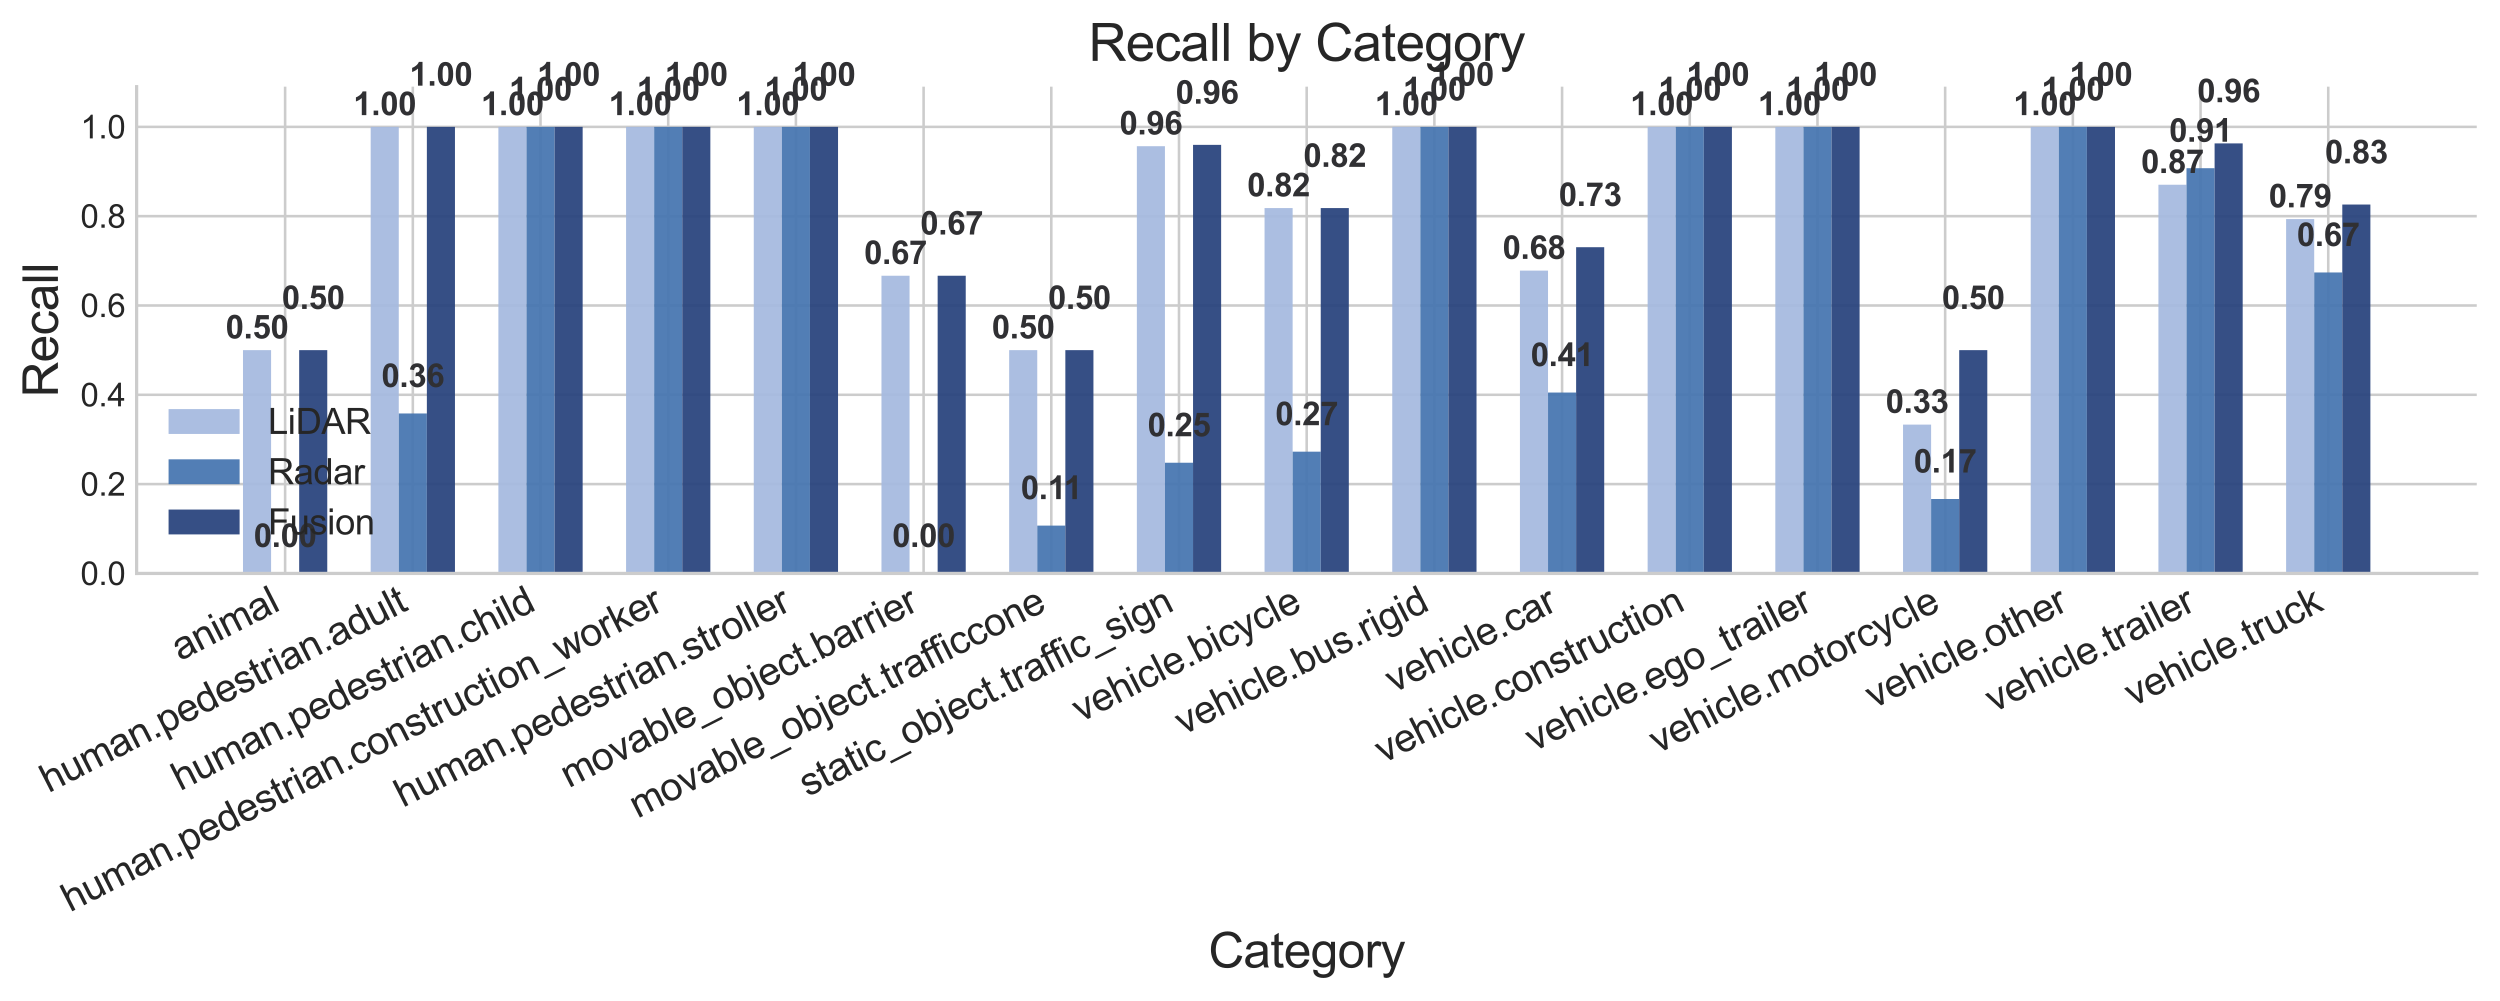 <?xml version="1.0" encoding="utf-8" standalone="no"?>
<!DOCTYPE svg PUBLIC "-//W3C//DTD SVG 1.1//EN"
  "http://www.w3.org/Graphics/SVG/1.1/DTD/svg11.dtd">
<svg xmlns:xlink="http://www.w3.org/1999/xlink" width="774.392pt" height="310.046pt" viewBox="0 0 774.392 310.046" xmlns="http://www.w3.org/2000/svg" version="1.1">
 <defs>
  <style type="text/css">*{stroke-linejoin: round; stroke-linecap: butt}</style>
 </defs>
 <g id="figure_1">
  <g id="patch_1">
   <path d="M 0 310.046 
L 774.392 310.046 
L 774.392 0 
L 0 0 
z
" style="fill: #ffffff"/>
  </g>
  <g id="axes_1">
   <g id="patch_2">
    <path d="M 42.318 177.623 
L 767.192 177.623 
L 767.192 26.848 
L 42.318 26.848 
z
" style="fill: #ffffff"/>
   </g>
   <g id="matplotlib.axis_1">
    <g id="xtick_1">
     <g id="line2d_1">
      <path d="M 88.32 177.623 
L 88.32 26.848 
" clip-path="url(#p4ccf3954ae)" style="fill: none; stroke: #cccccc; stroke-width: 0.8; stroke-linecap: round"/>
     </g>
     <g id="line2d_2"/>
     <g id="text_1">
      <!-- animal -->
      <g style="fill: #262626" transform="translate(55.742 204.824) rotate(-27) scale(0.12 -0.12)">
       <defs>
        <path id="ArialMT-61" d="M 2588 409 
Q 2275 144 1986 34 
Q 1697 -75 1366 -75 
Q 819 -75 525 192 
Q 231 459 231 875 
Q 231 1119 342 1320 
Q 453 1522 633 1644 
Q 813 1766 1038 1828 
Q 1203 1872 1538 1913 
Q 2219 1994 2541 2106 
Q 2544 2222 2544 2253 
Q 2544 2597 2384 2738 
Q 2169 2928 1744 2928 
Q 1347 2928 1158 2789 
Q 969 2650 878 2297 
L 328 2372 
Q 403 2725 575 2942 
Q 747 3159 1072 3276 
Q 1397 3394 1825 3394 
Q 2250 3394 2515 3294 
Q 2781 3194 2906 3042 
Q 3031 2891 3081 2659 
Q 3109 2516 3109 2141 
L 3109 1391 
Q 3109 606 3145 398 
Q 3181 191 3288 0 
L 2700 0 
Q 2613 175 2588 409 
z
M 2541 1666 
Q 2234 1541 1622 1453 
Q 1275 1403 1131 1340 
Q 988 1278 909 1158 
Q 831 1038 831 891 
Q 831 666 1001 516 
Q 1172 366 1500 366 
Q 1825 366 2078 508 
Q 2331 650 2450 897 
Q 2541 1088 2541 1459 
L 2541 1666 
z
" transform="scale(0.016)"/>
        <path id="ArialMT-6e" d="M 422 0 
L 422 3319 
L 928 3319 
L 928 2847 
Q 1294 3394 1984 3394 
Q 2284 3394 2536 3286 
Q 2788 3178 2913 3003 
Q 3038 2828 3088 2588 
Q 3119 2431 3119 2041 
L 3119 0 
L 2556 0 
L 2556 2019 
Q 2556 2363 2490 2533 
Q 2425 2703 2258 2804 
Q 2091 2906 1866 2906 
Q 1506 2906 1245 2678 
Q 984 2450 984 1813 
L 984 0 
L 422 0 
z
" transform="scale(0.016)"/>
        <path id="ArialMT-69" d="M 425 3934 
L 425 4581 
L 988 4581 
L 988 3934 
L 425 3934 
z
M 425 0 
L 425 3319 
L 988 3319 
L 988 0 
L 425 0 
z
" transform="scale(0.016)"/>
        <path id="ArialMT-6d" d="M 422 0 
L 422 3319 
L 925 3319 
L 925 2853 
Q 1081 3097 1340 3245 
Q 1600 3394 1931 3394 
Q 2300 3394 2536 3241 
Q 2772 3088 2869 2813 
Q 3263 3394 3894 3394 
Q 4388 3394 4653 3120 
Q 4919 2847 4919 2278 
L 4919 0 
L 4359 0 
L 4359 2091 
Q 4359 2428 4304 2576 
Q 4250 2725 4106 2815 
Q 3963 2906 3769 2906 
Q 3419 2906 3187 2673 
Q 2956 2441 2956 1928 
L 2956 0 
L 2394 0 
L 2394 2156 
Q 2394 2531 2256 2718 
Q 2119 2906 1806 2906 
Q 1569 2906 1367 2781 
Q 1166 2656 1075 2415 
Q 984 2175 984 1722 
L 984 0 
L 422 0 
z
" transform="scale(0.016)"/>
        <path id="ArialMT-6c" d="M 409 0 
L 409 4581 
L 972 4581 
L 972 0 
L 409 0 
z
" transform="scale(0.016)"/>
       </defs>
       <use xlink:href="#ArialMT-61"/>
       <use xlink:href="#ArialMT-6e" transform="translate(55.615 0)"/>
       <use xlink:href="#ArialMT-69" transform="translate(111.23 0)"/>
       <use xlink:href="#ArialMT-6d" transform="translate(133.447 0)"/>
       <use xlink:href="#ArialMT-61" transform="translate(216.748 0)"/>
       <use xlink:href="#ArialMT-6c" transform="translate(272.363 0)"/>
      </g>
     </g>
    </g>
    <g id="xtick_2">
     <g id="line2d_3">
      <path d="M 127.874 177.623 
L 127.874 26.848 
" clip-path="url(#p4ccf3954ae)" style="fill: none; stroke: #cccccc; stroke-width: 0.8; stroke-linecap: round"/>
     </g>
     <g id="line2d_4"/>
     <g id="text_2">
      <!-- human.pedestrian.adult -->
      <g style="fill: #262626" transform="translate(15.051 245.711) rotate(-27) scale(0.12 -0.12)">
       <defs>
        <path id="ArialMT-68" d="M 422 0 
L 422 4581 
L 984 4581 
L 984 2938 
Q 1378 3394 1978 3394 
Q 2347 3394 2619 3248 
Q 2891 3103 3008 2847 
Q 3125 2591 3125 2103 
L 3125 0 
L 2563 0 
L 2563 2103 
Q 2563 2525 2380 2717 
Q 2197 2909 1863 2909 
Q 1613 2909 1392 2779 
Q 1172 2650 1078 2428 
Q 984 2206 984 1816 
L 984 0 
L 422 0 
z
" transform="scale(0.016)"/>
        <path id="ArialMT-75" d="M 2597 0 
L 2597 488 
Q 2209 -75 1544 -75 
Q 1250 -75 995 37 
Q 741 150 617 320 
Q 494 491 444 738 
Q 409 903 409 1263 
L 409 3319 
L 972 3319 
L 972 1478 
Q 972 1038 1006 884 
Q 1059 663 1231 536 
Q 1403 409 1656 409 
Q 1909 409 2131 539 
Q 2353 669 2445 892 
Q 2538 1116 2538 1541 
L 2538 3319 
L 3100 3319 
L 3100 0 
L 2597 0 
z
" transform="scale(0.016)"/>
        <path id="ArialMT-2e" d="M 581 0 
L 581 641 
L 1222 641 
L 1222 0 
L 581 0 
z
" transform="scale(0.016)"/>
        <path id="ArialMT-70" d="M 422 -1272 
L 422 3319 
L 934 3319 
L 934 2888 
Q 1116 3141 1344 3267 
Q 1572 3394 1897 3394 
Q 2322 3394 2647 3175 
Q 2972 2956 3137 2557 
Q 3303 2159 3303 1684 
Q 3303 1175 3120 767 
Q 2938 359 2589 142 
Q 2241 -75 1856 -75 
Q 1575 -75 1351 44 
Q 1128 163 984 344 
L 984 -1272 
L 422 -1272 
z
M 931 1641 
Q 931 1000 1190 694 
Q 1450 388 1819 388 
Q 2194 388 2461 705 
Q 2728 1022 2728 1688 
Q 2728 2322 2467 2637 
Q 2206 2953 1844 2953 
Q 1484 2953 1207 2617 
Q 931 2281 931 1641 
z
" transform="scale(0.016)"/>
        <path id="ArialMT-65" d="M 2694 1069 
L 3275 997 
Q 3138 488 2766 206 
Q 2394 -75 1816 -75 
Q 1088 -75 661 373 
Q 234 822 234 1631 
Q 234 2469 665 2931 
Q 1097 3394 1784 3394 
Q 2450 3394 2872 2941 
Q 3294 2488 3294 1666 
Q 3294 1616 3291 1516 
L 816 1516 
Q 847 969 1125 678 
Q 1403 388 1819 388 
Q 2128 388 2347 550 
Q 2566 713 2694 1069 
z
M 847 1978 
L 2700 1978 
Q 2663 2397 2488 2606 
Q 2219 2931 1791 2931 
Q 1403 2931 1139 2672 
Q 875 2413 847 1978 
z
" transform="scale(0.016)"/>
        <path id="ArialMT-64" d="M 2575 0 
L 2575 419 
Q 2259 -75 1647 -75 
Q 1250 -75 917 144 
Q 584 363 401 755 
Q 219 1147 219 1656 
Q 219 2153 384 2558 
Q 550 2963 881 3178 
Q 1213 3394 1622 3394 
Q 1922 3394 2156 3267 
Q 2391 3141 2538 2938 
L 2538 4581 
L 3097 4581 
L 3097 0 
L 2575 0 
z
M 797 1656 
Q 797 1019 1065 703 
Q 1334 388 1700 388 
Q 2069 388 2326 689 
Q 2584 991 2584 1609 
Q 2584 2291 2321 2609 
Q 2059 2928 1675 2928 
Q 1300 2928 1048 2622 
Q 797 2316 797 1656 
z
" transform="scale(0.016)"/>
        <path id="ArialMT-73" d="M 197 991 
L 753 1078 
Q 800 744 1014 566 
Q 1228 388 1613 388 
Q 2000 388 2187 545 
Q 2375 703 2375 916 
Q 2375 1106 2209 1216 
Q 2094 1291 1634 1406 
Q 1016 1563 777 1677 
Q 538 1791 414 1992 
Q 291 2194 291 2438 
Q 291 2659 392 2848 
Q 494 3038 669 3163 
Q 800 3259 1026 3326 
Q 1253 3394 1513 3394 
Q 1903 3394 2198 3281 
Q 2494 3169 2634 2976 
Q 2775 2784 2828 2463 
L 2278 2388 
Q 2241 2644 2061 2787 
Q 1881 2931 1553 2931 
Q 1166 2931 1000 2803 
Q 834 2675 834 2503 
Q 834 2394 903 2306 
Q 972 2216 1119 2156 
Q 1203 2125 1616 2013 
Q 2213 1853 2448 1751 
Q 2684 1650 2818 1456 
Q 2953 1263 2953 975 
Q 2953 694 2789 445 
Q 2625 197 2315 61 
Q 2006 -75 1616 -75 
Q 969 -75 630 194 
Q 291 463 197 991 
z
" transform="scale(0.016)"/>
        <path id="ArialMT-74" d="M 1650 503 
L 1731 6 
Q 1494 -44 1306 -44 
Q 1000 -44 831 53 
Q 663 150 594 308 
Q 525 466 525 972 
L 525 2881 
L 113 2881 
L 113 3319 
L 525 3319 
L 525 4141 
L 1084 4478 
L 1084 3319 
L 1650 3319 
L 1650 2881 
L 1084 2881 
L 1084 941 
Q 1084 700 1114 631 
Q 1144 563 1211 522 
Q 1278 481 1403 481 
Q 1497 481 1650 503 
z
" transform="scale(0.016)"/>
        <path id="ArialMT-72" d="M 416 0 
L 416 3319 
L 922 3319 
L 922 2816 
Q 1116 3169 1280 3281 
Q 1444 3394 1641 3394 
Q 1925 3394 2219 3213 
L 2025 2691 
Q 1819 2813 1613 2813 
Q 1428 2813 1281 2702 
Q 1134 2591 1072 2394 
Q 978 2094 978 1738 
L 978 0 
L 416 0 
z
" transform="scale(0.016)"/>
       </defs>
       <use xlink:href="#ArialMT-68"/>
       <use xlink:href="#ArialMT-75" transform="translate(55.615 0)"/>
       <use xlink:href="#ArialMT-6d" transform="translate(111.23 0)"/>
       <use xlink:href="#ArialMT-61" transform="translate(194.531 0)"/>
       <use xlink:href="#ArialMT-6e" transform="translate(250.146 0)"/>
       <use xlink:href="#ArialMT-2e" transform="translate(305.762 0)"/>
       <use xlink:href="#ArialMT-70" transform="translate(333.545 0)"/>
       <use xlink:href="#ArialMT-65" transform="translate(389.16 0)"/>
       <use xlink:href="#ArialMT-64" transform="translate(444.775 0)"/>
       <use xlink:href="#ArialMT-65" transform="translate(500.391 0)"/>
       <use xlink:href="#ArialMT-73" transform="translate(556.006 0)"/>
       <use xlink:href="#ArialMT-74" transform="translate(606.006 0)"/>
       <use xlink:href="#ArialMT-72" transform="translate(633.789 0)"/>
       <use xlink:href="#ArialMT-69" transform="translate(667.09 0)"/>
       <use xlink:href="#ArialMT-61" transform="translate(689.307 0)"/>
       <use xlink:href="#ArialMT-6e" transform="translate(744.922 0)"/>
       <use xlink:href="#ArialMT-2e" transform="translate(800.537 0)"/>
       <use xlink:href="#ArialMT-61" transform="translate(828.32 0)"/>
       <use xlink:href="#ArialMT-64" transform="translate(883.936 0)"/>
       <use xlink:href="#ArialMT-75" transform="translate(939.551 0)"/>
       <use xlink:href="#ArialMT-6c" transform="translate(995.166 0)"/>
       <use xlink:href="#ArialMT-74" transform="translate(1017.383 0)"/>
      </g>
     </g>
    </g>
    <g id="xtick_3">
     <g id="line2d_5">
      <path d="M 167.429 177.623 
L 167.429 26.848 
" clip-path="url(#p4ccf3954ae)" style="fill: none; stroke: #cccccc; stroke-width: 0.8; stroke-linecap: round"/>
     </g>
     <g id="line2d_6"/>
     <g id="text_3">
      <!-- human.pedestrian.child -->
      <g style="fill: #262626" transform="translate(55.8 245.102) rotate(-27) scale(0.12 -0.12)">
       <defs>
        <path id="ArialMT-63" d="M 2588 1216 
L 3141 1144 
Q 3050 572 2676 248 
Q 2303 -75 1759 -75 
Q 1078 -75 664 370 
Q 250 816 250 1647 
Q 250 2184 428 2587 
Q 606 2991 970 3192 
Q 1334 3394 1763 3394 
Q 2303 3394 2647 3120 
Q 2991 2847 3088 2344 
L 2541 2259 
Q 2463 2594 2264 2762 
Q 2066 2931 1784 2931 
Q 1359 2931 1093 2626 
Q 828 2322 828 1663 
Q 828 994 1084 691 
Q 1341 388 1753 388 
Q 2084 388 2306 591 
Q 2528 794 2588 1216 
z
" transform="scale(0.016)"/>
       </defs>
       <use xlink:href="#ArialMT-68"/>
       <use xlink:href="#ArialMT-75" transform="translate(55.615 0)"/>
       <use xlink:href="#ArialMT-6d" transform="translate(111.23 0)"/>
       <use xlink:href="#ArialMT-61" transform="translate(194.531 0)"/>
       <use xlink:href="#ArialMT-6e" transform="translate(250.146 0)"/>
       <use xlink:href="#ArialMT-2e" transform="translate(305.762 0)"/>
       <use xlink:href="#ArialMT-70" transform="translate(333.545 0)"/>
       <use xlink:href="#ArialMT-65" transform="translate(389.16 0)"/>
       <use xlink:href="#ArialMT-64" transform="translate(444.775 0)"/>
       <use xlink:href="#ArialMT-65" transform="translate(500.391 0)"/>
       <use xlink:href="#ArialMT-73" transform="translate(556.006 0)"/>
       <use xlink:href="#ArialMT-74" transform="translate(606.006 0)"/>
       <use xlink:href="#ArialMT-72" transform="translate(633.789 0)"/>
       <use xlink:href="#ArialMT-69" transform="translate(667.09 0)"/>
       <use xlink:href="#ArialMT-61" transform="translate(689.307 0)"/>
       <use xlink:href="#ArialMT-6e" transform="translate(744.922 0)"/>
       <use xlink:href="#ArialMT-2e" transform="translate(800.537 0)"/>
       <use xlink:href="#ArialMT-63" transform="translate(828.32 0)"/>
       <use xlink:href="#ArialMT-68" transform="translate(878.32 0)"/>
       <use xlink:href="#ArialMT-69" transform="translate(933.936 0)"/>
       <use xlink:href="#ArialMT-6c" transform="translate(956.152 0)"/>
       <use xlink:href="#ArialMT-64" transform="translate(978.369 0)"/>
      </g>
     </g>
    </g>
    <g id="xtick_4">
     <g id="line2d_7">
      <path d="M 206.983 177.623 
L 206.983 26.848 
" clip-path="url(#p4ccf3954ae)" style="fill: none; stroke: #cccccc; stroke-width: 0.8; stroke-linecap: round"/>
     </g>
     <g id="line2d_8"/>
     <g id="text_4">
      <!-- human.pedestrian.construction_worker -->
      <g style="fill: #262626" transform="translate(21.674 282.644) rotate(-27) scale(0.12 -0.12)">
       <defs>
        <path id="ArialMT-6f" d="M 213 1659 
Q 213 2581 725 3025 
Q 1153 3394 1769 3394 
Q 2453 3394 2887 2945 
Q 3322 2497 3322 1706 
Q 3322 1066 3130 698 
Q 2938 331 2570 128 
Q 2203 -75 1769 -75 
Q 1072 -75 642 372 
Q 213 819 213 1659 
z
M 791 1659 
Q 791 1022 1069 705 
Q 1347 388 1769 388 
Q 2188 388 2466 706 
Q 2744 1025 2744 1678 
Q 2744 2294 2464 2611 
Q 2184 2928 1769 2928 
Q 1347 2928 1069 2612 
Q 791 2297 791 1659 
z
" transform="scale(0.016)"/>
        <path id="ArialMT-5f" d="M -97 -1272 
L -97 -866 
L 3631 -866 
L 3631 -1272 
L -97 -1272 
z
" transform="scale(0.016)"/>
        <path id="ArialMT-77" d="M 1034 0 
L 19 3319 
L 600 3319 
L 1128 1403 
L 1325 691 
Q 1338 744 1497 1375 
L 2025 3319 
L 2603 3319 
L 3100 1394 
L 3266 759 
L 3456 1400 
L 4025 3319 
L 4572 3319 
L 3534 0 
L 2950 0 
L 2422 1988 
L 2294 2553 
L 1622 0 
L 1034 0 
z
" transform="scale(0.016)"/>
        <path id="ArialMT-6b" d="M 425 0 
L 425 4581 
L 988 4581 
L 988 1969 
L 2319 3319 
L 3047 3319 
L 1778 2088 
L 3175 0 
L 2481 0 
L 1384 1697 
L 988 1316 
L 988 0 
L 425 0 
z
" transform="scale(0.016)"/>
       </defs>
       <use xlink:href="#ArialMT-68"/>
       <use xlink:href="#ArialMT-75" transform="translate(55.615 0)"/>
       <use xlink:href="#ArialMT-6d" transform="translate(111.23 0)"/>
       <use xlink:href="#ArialMT-61" transform="translate(194.531 0)"/>
       <use xlink:href="#ArialMT-6e" transform="translate(250.146 0)"/>
       <use xlink:href="#ArialMT-2e" transform="translate(305.762 0)"/>
       <use xlink:href="#ArialMT-70" transform="translate(333.545 0)"/>
       <use xlink:href="#ArialMT-65" transform="translate(389.16 0)"/>
       <use xlink:href="#ArialMT-64" transform="translate(444.775 0)"/>
       <use xlink:href="#ArialMT-65" transform="translate(500.391 0)"/>
       <use xlink:href="#ArialMT-73" transform="translate(556.006 0)"/>
       <use xlink:href="#ArialMT-74" transform="translate(606.006 0)"/>
       <use xlink:href="#ArialMT-72" transform="translate(633.789 0)"/>
       <use xlink:href="#ArialMT-69" transform="translate(667.09 0)"/>
       <use xlink:href="#ArialMT-61" transform="translate(689.307 0)"/>
       <use xlink:href="#ArialMT-6e" transform="translate(744.922 0)"/>
       <use xlink:href="#ArialMT-2e" transform="translate(800.537 0)"/>
       <use xlink:href="#ArialMT-63" transform="translate(828.32 0)"/>
       <use xlink:href="#ArialMT-6f" transform="translate(878.32 0)"/>
       <use xlink:href="#ArialMT-6e" transform="translate(933.936 0)"/>
       <use xlink:href="#ArialMT-73" transform="translate(989.551 0)"/>
       <use xlink:href="#ArialMT-74" transform="translate(1039.551 0)"/>
       <use xlink:href="#ArialMT-72" transform="translate(1067.334 0)"/>
       <use xlink:href="#ArialMT-75" transform="translate(1100.635 0)"/>
       <use xlink:href="#ArialMT-63" transform="translate(1156.25 0)"/>
       <use xlink:href="#ArialMT-74" transform="translate(1206.25 0)"/>
       <use xlink:href="#ArialMT-69" transform="translate(1234.033 0)"/>
       <use xlink:href="#ArialMT-6f" transform="translate(1256.25 0)"/>
       <use xlink:href="#ArialMT-6e" transform="translate(1311.865 0)"/>
       <use xlink:href="#ArialMT-5f" transform="translate(1367.48 0)"/>
       <use xlink:href="#ArialMT-77" transform="translate(1423.096 0)"/>
       <use xlink:href="#ArialMT-6f" transform="translate(1495.312 0)"/>
       <use xlink:href="#ArialMT-72" transform="translate(1550.928 0)"/>
       <use xlink:href="#ArialMT-6b" transform="translate(1584.229 0)"/>
       <use xlink:href="#ArialMT-65" transform="translate(1634.229 0)"/>
       <use xlink:href="#ArialMT-72" transform="translate(1689.844 0)"/>
      </g>
     </g>
    </g>
    <g id="xtick_5">
     <g id="line2d_9">
      <path d="M 246.537 177.623 
L 246.537 26.848 
" clip-path="url(#p4ccf3954ae)" style="fill: none; stroke: #cccccc; stroke-width: 0.8; stroke-linecap: round"/>
     </g>
     <g id="line2d_10"/>
     <g id="text_5">
      <!-- human.pedestrian.stroller -->
      <g style="fill: #262626" transform="translate(124.818 250.244) rotate(-27) scale(0.12 -0.12)">
       <use xlink:href="#ArialMT-68"/>
       <use xlink:href="#ArialMT-75" transform="translate(55.615 0)"/>
       <use xlink:href="#ArialMT-6d" transform="translate(111.23 0)"/>
       <use xlink:href="#ArialMT-61" transform="translate(194.531 0)"/>
       <use xlink:href="#ArialMT-6e" transform="translate(250.146 0)"/>
       <use xlink:href="#ArialMT-2e" transform="translate(305.762 0)"/>
       <use xlink:href="#ArialMT-70" transform="translate(333.545 0)"/>
       <use xlink:href="#ArialMT-65" transform="translate(389.16 0)"/>
       <use xlink:href="#ArialMT-64" transform="translate(444.775 0)"/>
       <use xlink:href="#ArialMT-65" transform="translate(500.391 0)"/>
       <use xlink:href="#ArialMT-73" transform="translate(556.006 0)"/>
       <use xlink:href="#ArialMT-74" transform="translate(606.006 0)"/>
       <use xlink:href="#ArialMT-72" transform="translate(633.789 0)"/>
       <use xlink:href="#ArialMT-69" transform="translate(667.09 0)"/>
       <use xlink:href="#ArialMT-61" transform="translate(689.307 0)"/>
       <use xlink:href="#ArialMT-6e" transform="translate(744.922 0)"/>
       <use xlink:href="#ArialMT-2e" transform="translate(800.537 0)"/>
       <use xlink:href="#ArialMT-73" transform="translate(828.32 0)"/>
       <use xlink:href="#ArialMT-74" transform="translate(878.32 0)"/>
       <use xlink:href="#ArialMT-72" transform="translate(906.104 0)"/>
       <use xlink:href="#ArialMT-6f" transform="translate(939.404 0)"/>
       <use xlink:href="#ArialMT-6c" transform="translate(995.02 0)"/>
       <use xlink:href="#ArialMT-6c" transform="translate(1017.236 0)"/>
       <use xlink:href="#ArialMT-65" transform="translate(1039.453 0)"/>
       <use xlink:href="#ArialMT-72" transform="translate(1095.068 0)"/>
      </g>
     </g>
    </g>
    <g id="xtick_6">
     <g id="line2d_11">
      <path d="M 286.092 177.623 
L 286.092 26.848 
" clip-path="url(#p4ccf3954ae)" style="fill: none; stroke: #cccccc; stroke-width: 0.8; stroke-linecap: round"/>
     </g>
     <g id="line2d_12"/>
     <g id="text_6">
      <!-- movable_object.barrier -->
      <g style="fill: #262626" transform="translate(176.195 244.187) rotate(-27) scale(0.12 -0.12)">
       <defs>
        <path id="ArialMT-76" d="M 1344 0 
L 81 3319 
L 675 3319 
L 1388 1331 
Q 1503 1009 1600 663 
Q 1675 925 1809 1294 
L 2547 3319 
L 3125 3319 
L 1869 0 
L 1344 0 
z
" transform="scale(0.016)"/>
        <path id="ArialMT-62" d="M 941 0 
L 419 0 
L 419 4581 
L 981 4581 
L 981 2947 
Q 1338 3394 1891 3394 
Q 2197 3394 2470 3270 
Q 2744 3147 2920 2923 
Q 3097 2700 3197 2384 
Q 3297 2069 3297 1709 
Q 3297 856 2875 390 
Q 2453 -75 1863 -75 
Q 1275 -75 941 416 
L 941 0 
z
M 934 1684 
Q 934 1088 1097 822 
Q 1363 388 1816 388 
Q 2184 388 2453 708 
Q 2722 1028 2722 1663 
Q 2722 2313 2464 2622 
Q 2206 2931 1841 2931 
Q 1472 2931 1203 2611 
Q 934 2291 934 1684 
z
" transform="scale(0.016)"/>
        <path id="ArialMT-6a" d="M 419 3928 
L 419 4581 
L 981 4581 
L 981 3928 
L 419 3928 
z
M -294 -1288 
L -188 -809 
Q -19 -853 78 -853 
Q 250 -853 334 -739 
Q 419 -625 419 -169 
L 419 3319 
L 981 3319 
L 981 -181 
Q 981 -794 822 -1034 
Q 619 -1347 147 -1347 
Q -81 -1347 -294 -1288 
z
" transform="scale(0.016)"/>
       </defs>
       <use xlink:href="#ArialMT-6d"/>
       <use xlink:href="#ArialMT-6f" transform="translate(83.301 0)"/>
       <use xlink:href="#ArialMT-76" transform="translate(138.916 0)"/>
       <use xlink:href="#ArialMT-61" transform="translate(188.916 0)"/>
       <use xlink:href="#ArialMT-62" transform="translate(244.531 0)"/>
       <use xlink:href="#ArialMT-6c" transform="translate(300.146 0)"/>
       <use xlink:href="#ArialMT-65" transform="translate(322.363 0)"/>
       <use xlink:href="#ArialMT-5f" transform="translate(377.979 0)"/>
       <use xlink:href="#ArialMT-6f" transform="translate(433.594 0)"/>
       <use xlink:href="#ArialMT-62" transform="translate(489.209 0)"/>
       <use xlink:href="#ArialMT-6a" transform="translate(544.824 0)"/>
       <use xlink:href="#ArialMT-65" transform="translate(567.041 0)"/>
       <use xlink:href="#ArialMT-63" transform="translate(622.656 0)"/>
       <use xlink:href="#ArialMT-74" transform="translate(672.656 0)"/>
       <use xlink:href="#ArialMT-2e" transform="translate(700.439 0)"/>
       <use xlink:href="#ArialMT-62" transform="translate(728.223 0)"/>
       <use xlink:href="#ArialMT-61" transform="translate(783.838 0)"/>
       <use xlink:href="#ArialMT-72" transform="translate(839.453 0)"/>
       <use xlink:href="#ArialMT-72" transform="translate(872.754 0)"/>
       <use xlink:href="#ArialMT-69" transform="translate(906.055 0)"/>
       <use xlink:href="#ArialMT-65" transform="translate(928.271 0)"/>
       <use xlink:href="#ArialMT-72" transform="translate(983.887 0)"/>
      </g>
     </g>
    </g>
    <g id="xtick_7">
     <g id="line2d_13">
      <path d="M 325.646 177.623 
L 325.646 26.848 
" clip-path="url(#p4ccf3954ae)" style="fill: none; stroke: #cccccc; stroke-width: 0.8; stroke-linecap: round"/>
     </g>
     <g id="line2d_14"/>
     <g id="text_7">
      <!-- movable_object.trafficcone -->
      <g style="fill: #262626" transform="translate(197.508 253.612) rotate(-27) scale(0.12 -0.12)">
       <defs>
        <path id="ArialMT-66" d="M 556 0 
L 556 2881 
L 59 2881 
L 59 3319 
L 556 3319 
L 556 3672 
Q 556 4006 616 4169 
Q 697 4388 901 4523 
Q 1106 4659 1475 4659 
Q 1713 4659 2000 4603 
L 1916 4113 
Q 1741 4144 1584 4144 
Q 1328 4144 1222 4034 
Q 1116 3925 1116 3625 
L 1116 3319 
L 1763 3319 
L 1763 2881 
L 1116 2881 
L 1116 0 
L 556 0 
z
" transform="scale(0.016)"/>
       </defs>
       <use xlink:href="#ArialMT-6d"/>
       <use xlink:href="#ArialMT-6f" transform="translate(83.301 0)"/>
       <use xlink:href="#ArialMT-76" transform="translate(138.916 0)"/>
       <use xlink:href="#ArialMT-61" transform="translate(188.916 0)"/>
       <use xlink:href="#ArialMT-62" transform="translate(244.531 0)"/>
       <use xlink:href="#ArialMT-6c" transform="translate(300.146 0)"/>
       <use xlink:href="#ArialMT-65" transform="translate(322.363 0)"/>
       <use xlink:href="#ArialMT-5f" transform="translate(377.979 0)"/>
       <use xlink:href="#ArialMT-6f" transform="translate(433.594 0)"/>
       <use xlink:href="#ArialMT-62" transform="translate(489.209 0)"/>
       <use xlink:href="#ArialMT-6a" transform="translate(544.824 0)"/>
       <use xlink:href="#ArialMT-65" transform="translate(567.041 0)"/>
       <use xlink:href="#ArialMT-63" transform="translate(622.656 0)"/>
       <use xlink:href="#ArialMT-74" transform="translate(672.656 0)"/>
       <use xlink:href="#ArialMT-2e" transform="translate(700.439 0)"/>
       <use xlink:href="#ArialMT-74" transform="translate(728.223 0)"/>
       <use xlink:href="#ArialMT-72" transform="translate(756.006 0)"/>
       <use xlink:href="#ArialMT-61" transform="translate(789.307 0)"/>
       <use xlink:href="#ArialMT-66" transform="translate(844.922 0)"/>
       <use xlink:href="#ArialMT-66" transform="translate(870.955 0)"/>
       <use xlink:href="#ArialMT-69" transform="translate(898.738 0)"/>
       <use xlink:href="#ArialMT-63" transform="translate(920.955 0)"/>
       <use xlink:href="#ArialMT-63" transform="translate(970.955 0)"/>
       <use xlink:href="#ArialMT-6f" transform="translate(1020.955 0)"/>
       <use xlink:href="#ArialMT-6e" transform="translate(1076.57 0)"/>
       <use xlink:href="#ArialMT-65" transform="translate(1132.186 0)"/>
      </g>
     </g>
    </g>
    <g id="xtick_8">
     <g id="line2d_15">
      <path d="M 365.201 177.623 
L 365.201 26.848 
" clip-path="url(#p4ccf3954ae)" style="fill: none; stroke: #cccccc; stroke-width: 0.8; stroke-linecap: round"/>
     </g>
     <g id="line2d_16"/>
     <g id="text_8">
      <!-- static_object.traffic_sign -->
      <g style="fill: #262626" transform="translate(250.143 246.947) rotate(-27) scale(0.12 -0.12)">
       <defs>
        <path id="ArialMT-67" d="M 319 -275 
L 866 -356 
Q 900 -609 1056 -725 
Q 1266 -881 1628 -881 
Q 2019 -881 2231 -725 
Q 2444 -569 2519 -288 
Q 2563 -116 2559 434 
Q 2191 0 1641 0 
Q 956 0 581 494 
Q 206 988 206 1678 
Q 206 2153 378 2554 
Q 550 2956 876 3175 
Q 1203 3394 1644 3394 
Q 2231 3394 2613 2919 
L 2613 3319 
L 3131 3319 
L 3131 450 
Q 3131 -325 2973 -648 
Q 2816 -972 2473 -1159 
Q 2131 -1347 1631 -1347 
Q 1038 -1347 672 -1080 
Q 306 -813 319 -275 
z
M 784 1719 
Q 784 1066 1043 766 
Q 1303 466 1694 466 
Q 2081 466 2343 764 
Q 2606 1063 2606 1700 
Q 2606 2309 2336 2618 
Q 2066 2928 1684 2928 
Q 1309 2928 1046 2623 
Q 784 2319 784 1719 
z
" transform="scale(0.016)"/>
       </defs>
       <use xlink:href="#ArialMT-73"/>
       <use xlink:href="#ArialMT-74" transform="translate(50 0)"/>
       <use xlink:href="#ArialMT-61" transform="translate(77.783 0)"/>
       <use xlink:href="#ArialMT-74" transform="translate(133.398 0)"/>
       <use xlink:href="#ArialMT-69" transform="translate(161.182 0)"/>
       <use xlink:href="#ArialMT-63" transform="translate(183.398 0)"/>
       <use xlink:href="#ArialMT-5f" transform="translate(233.398 0)"/>
       <use xlink:href="#ArialMT-6f" transform="translate(289.014 0)"/>
       <use xlink:href="#ArialMT-62" transform="translate(344.629 0)"/>
       <use xlink:href="#ArialMT-6a" transform="translate(400.244 0)"/>
       <use xlink:href="#ArialMT-65" transform="translate(422.461 0)"/>
       <use xlink:href="#ArialMT-63" transform="translate(478.076 0)"/>
       <use xlink:href="#ArialMT-74" transform="translate(528.076 0)"/>
       <use xlink:href="#ArialMT-2e" transform="translate(555.859 0)"/>
       <use xlink:href="#ArialMT-74" transform="translate(583.643 0)"/>
       <use xlink:href="#ArialMT-72" transform="translate(611.426 0)"/>
       <use xlink:href="#ArialMT-61" transform="translate(644.727 0)"/>
       <use xlink:href="#ArialMT-66" transform="translate(700.342 0)"/>
       <use xlink:href="#ArialMT-66" transform="translate(726.375 0)"/>
       <use xlink:href="#ArialMT-69" transform="translate(754.158 0)"/>
       <use xlink:href="#ArialMT-63" transform="translate(776.375 0)"/>
       <use xlink:href="#ArialMT-5f" transform="translate(826.375 0)"/>
       <use xlink:href="#ArialMT-73" transform="translate(881.99 0)"/>
       <use xlink:href="#ArialMT-69" transform="translate(931.99 0)"/>
       <use xlink:href="#ArialMT-67" transform="translate(954.207 0)"/>
       <use xlink:href="#ArialMT-6e" transform="translate(1009.822 0)"/>
      </g>
     </g>
    </g>
    <g id="xtick_9">
     <g id="line2d_17">
      <path d="M 404.755 177.623 
L 404.755 26.848 
" clip-path="url(#p4ccf3954ae)" style="fill: none; stroke: #cccccc; stroke-width: 0.8; stroke-linecap: round"/>
     </g>
     <g id="line2d_18"/>
     <g id="text_9">
      <!-- vehicle.bicycle -->
      <g style="fill: #262626" transform="translate(334.676 223.899) rotate(-27) scale(0.12 -0.12)">
       <defs>
        <path id="ArialMT-79" d="M 397 -1278 
L 334 -750 
Q 519 -800 656 -800 
Q 844 -800 956 -737 
Q 1069 -675 1141 -563 
Q 1194 -478 1313 -144 
Q 1328 -97 1363 -6 
L 103 3319 
L 709 3319 
L 1400 1397 
Q 1534 1031 1641 628 
Q 1738 1016 1872 1384 
L 2581 3319 
L 3144 3319 
L 1881 -56 
Q 1678 -603 1566 -809 
Q 1416 -1088 1222 -1217 
Q 1028 -1347 759 -1347 
Q 597 -1347 397 -1278 
z
" transform="scale(0.016)"/>
       </defs>
       <use xlink:href="#ArialMT-76"/>
       <use xlink:href="#ArialMT-65" transform="translate(50 0)"/>
       <use xlink:href="#ArialMT-68" transform="translate(105.615 0)"/>
       <use xlink:href="#ArialMT-69" transform="translate(161.23 0)"/>
       <use xlink:href="#ArialMT-63" transform="translate(183.447 0)"/>
       <use xlink:href="#ArialMT-6c" transform="translate(233.447 0)"/>
       <use xlink:href="#ArialMT-65" transform="translate(255.664 0)"/>
       <use xlink:href="#ArialMT-2e" transform="translate(311.279 0)"/>
       <use xlink:href="#ArialMT-62" transform="translate(339.062 0)"/>
       <use xlink:href="#ArialMT-69" transform="translate(394.678 0)"/>
       <use xlink:href="#ArialMT-63" transform="translate(416.895 0)"/>
       <use xlink:href="#ArialMT-79" transform="translate(466.895 0)"/>
       <use xlink:href="#ArialMT-63" transform="translate(516.895 0)"/>
       <use xlink:href="#ArialMT-6c" transform="translate(566.895 0)"/>
       <use xlink:href="#ArialMT-65" transform="translate(589.111 0)"/>
      </g>
     </g>
    </g>
    <g id="xtick_10">
     <g id="line2d_19">
      <path d="M 444.309 177.623 
L 444.309 26.848 
" clip-path="url(#p4ccf3954ae)" style="fill: none; stroke: #cccccc; stroke-width: 0.8; stroke-linecap: round"/>
     </g>
     <g id="line2d_20"/>
     <g id="text_10">
      <!-- vehicle.bus.rigid -->
      <g style="fill: #262626" transform="translate(366.501 227.838) rotate(-27) scale(0.12 -0.12)">
       <use xlink:href="#ArialMT-76"/>
       <use xlink:href="#ArialMT-65" transform="translate(50 0)"/>
       <use xlink:href="#ArialMT-68" transform="translate(105.615 0)"/>
       <use xlink:href="#ArialMT-69" transform="translate(161.23 0)"/>
       <use xlink:href="#ArialMT-63" transform="translate(183.447 0)"/>
       <use xlink:href="#ArialMT-6c" transform="translate(233.447 0)"/>
       <use xlink:href="#ArialMT-65" transform="translate(255.664 0)"/>
       <use xlink:href="#ArialMT-2e" transform="translate(311.279 0)"/>
       <use xlink:href="#ArialMT-62" transform="translate(339.062 0)"/>
       <use xlink:href="#ArialMT-75" transform="translate(394.678 0)"/>
       <use xlink:href="#ArialMT-73" transform="translate(450.293 0)"/>
       <use xlink:href="#ArialMT-2e" transform="translate(500.293 0)"/>
       <use xlink:href="#ArialMT-72" transform="translate(528.076 0)"/>
       <use xlink:href="#ArialMT-69" transform="translate(561.377 0)"/>
       <use xlink:href="#ArialMT-67" transform="translate(583.594 0)"/>
       <use xlink:href="#ArialMT-69" transform="translate(639.209 0)"/>
       <use xlink:href="#ArialMT-64" transform="translate(661.426 0)"/>
      </g>
     </g>
    </g>
    <g id="xtick_11">
     <g id="line2d_21">
      <path d="M 483.864 177.623 
L 483.864 26.848 
" clip-path="url(#p4ccf3954ae)" style="fill: none; stroke: #cccccc; stroke-width: 0.8; stroke-linecap: round"/>
     </g>
     <g id="line2d_22"/>
     <g id="text_11">
      <!-- vehicle.car -->
      <g style="fill: #262626" transform="translate(431.678 214.815) rotate(-27) scale(0.12 -0.12)">
       <use xlink:href="#ArialMT-76"/>
       <use xlink:href="#ArialMT-65" transform="translate(50 0)"/>
       <use xlink:href="#ArialMT-68" transform="translate(105.615 0)"/>
       <use xlink:href="#ArialMT-69" transform="translate(161.23 0)"/>
       <use xlink:href="#ArialMT-63" transform="translate(183.447 0)"/>
       <use xlink:href="#ArialMT-6c" transform="translate(233.447 0)"/>
       <use xlink:href="#ArialMT-65" transform="translate(255.664 0)"/>
       <use xlink:href="#ArialMT-2e" transform="translate(311.279 0)"/>
       <use xlink:href="#ArialMT-63" transform="translate(339.062 0)"/>
       <use xlink:href="#ArialMT-61" transform="translate(389.062 0)"/>
       <use xlink:href="#ArialMT-72" transform="translate(444.678 0)"/>
      </g>
     </g>
    </g>
    <g id="xtick_12">
     <g id="line2d_23">
      <path d="M 523.418 177.623 
L 523.418 26.848 
" clip-path="url(#p4ccf3954ae)" style="fill: none; stroke: #cccccc; stroke-width: 0.8; stroke-linecap: round"/>
     </g>
     <g id="line2d_24"/>
     <g id="text_12">
      <!-- vehicle.construction -->
      <g style="fill: #262626" transform="translate(428.441 236.618) rotate(-27) scale(0.12 -0.12)">
       <use xlink:href="#ArialMT-76"/>
       <use xlink:href="#ArialMT-65" transform="translate(50 0)"/>
       <use xlink:href="#ArialMT-68" transform="translate(105.615 0)"/>
       <use xlink:href="#ArialMT-69" transform="translate(161.23 0)"/>
       <use xlink:href="#ArialMT-63" transform="translate(183.447 0)"/>
       <use xlink:href="#ArialMT-6c" transform="translate(233.447 0)"/>
       <use xlink:href="#ArialMT-65" transform="translate(255.664 0)"/>
       <use xlink:href="#ArialMT-2e" transform="translate(311.279 0)"/>
       <use xlink:href="#ArialMT-63" transform="translate(339.062 0)"/>
       <use xlink:href="#ArialMT-6f" transform="translate(389.062 0)"/>
       <use xlink:href="#ArialMT-6e" transform="translate(444.678 0)"/>
       <use xlink:href="#ArialMT-73" transform="translate(500.293 0)"/>
       <use xlink:href="#ArialMT-74" transform="translate(550.293 0)"/>
       <use xlink:href="#ArialMT-72" transform="translate(578.076 0)"/>
       <use xlink:href="#ArialMT-75" transform="translate(611.377 0)"/>
       <use xlink:href="#ArialMT-63" transform="translate(666.992 0)"/>
       <use xlink:href="#ArialMT-74" transform="translate(716.992 0)"/>
       <use xlink:href="#ArialMT-69" transform="translate(744.775 0)"/>
       <use xlink:href="#ArialMT-6f" transform="translate(766.992 0)"/>
       <use xlink:href="#ArialMT-6e" transform="translate(822.607 0)"/>
      </g>
     </g>
    </g>
    <g id="xtick_13">
     <g id="line2d_25">
      <path d="M 562.973 177.623 
L 562.973 26.848 
" clip-path="url(#p4ccf3954ae)" style="fill: none; stroke: #cccccc; stroke-width: 0.8; stroke-linecap: round"/>
     </g>
     <g id="line2d_26"/>
     <g id="text_13">
      <!-- vehicle.ego_trailer -->
      <g style="fill: #262626" transform="translate(475.058 232.987) rotate(-27) scale(0.12 -0.12)">
       <use xlink:href="#ArialMT-76"/>
       <use xlink:href="#ArialMT-65" transform="translate(50 0)"/>
       <use xlink:href="#ArialMT-68" transform="translate(105.615 0)"/>
       <use xlink:href="#ArialMT-69" transform="translate(161.23 0)"/>
       <use xlink:href="#ArialMT-63" transform="translate(183.447 0)"/>
       <use xlink:href="#ArialMT-6c" transform="translate(233.447 0)"/>
       <use xlink:href="#ArialMT-65" transform="translate(255.664 0)"/>
       <use xlink:href="#ArialMT-2e" transform="translate(311.279 0)"/>
       <use xlink:href="#ArialMT-65" transform="translate(339.062 0)"/>
       <use xlink:href="#ArialMT-67" transform="translate(394.678 0)"/>
       <use xlink:href="#ArialMT-6f" transform="translate(450.293 0)"/>
       <use xlink:href="#ArialMT-5f" transform="translate(505.908 0)"/>
       <use xlink:href="#ArialMT-74" transform="translate(561.523 0)"/>
       <use xlink:href="#ArialMT-72" transform="translate(589.307 0)"/>
       <use xlink:href="#ArialMT-61" transform="translate(622.607 0)"/>
       <use xlink:href="#ArialMT-69" transform="translate(678.223 0)"/>
       <use xlink:href="#ArialMT-6c" transform="translate(700.439 0)"/>
       <use xlink:href="#ArialMT-65" transform="translate(722.656 0)"/>
       <use xlink:href="#ArialMT-72" transform="translate(778.271 0)"/>
      </g>
     </g>
    </g>
    <g id="xtick_14">
     <g id="line2d_27">
      <path d="M 602.527 177.623 
L 602.527 26.848 
" clip-path="url(#p4ccf3954ae)" style="fill: none; stroke: #cccccc; stroke-width: 0.8; stroke-linecap: round"/>
     </g>
     <g id="line2d_28"/>
     <g id="text_14">
      <!-- vehicle.motorcycle -->
      <g style="fill: #262626" transform="translate(513.441 233.584) rotate(-27) scale(0.12 -0.12)">
       <use xlink:href="#ArialMT-76"/>
       <use xlink:href="#ArialMT-65" transform="translate(50 0)"/>
       <use xlink:href="#ArialMT-68" transform="translate(105.615 0)"/>
       <use xlink:href="#ArialMT-69" transform="translate(161.23 0)"/>
       <use xlink:href="#ArialMT-63" transform="translate(183.447 0)"/>
       <use xlink:href="#ArialMT-6c" transform="translate(233.447 0)"/>
       <use xlink:href="#ArialMT-65" transform="translate(255.664 0)"/>
       <use xlink:href="#ArialMT-2e" transform="translate(311.279 0)"/>
       <use xlink:href="#ArialMT-6d" transform="translate(339.062 0)"/>
       <use xlink:href="#ArialMT-6f" transform="translate(422.363 0)"/>
       <use xlink:href="#ArialMT-74" transform="translate(477.979 0)"/>
       <use xlink:href="#ArialMT-6f" transform="translate(505.762 0)"/>
       <use xlink:href="#ArialMT-72" transform="translate(561.377 0)"/>
       <use xlink:href="#ArialMT-63" transform="translate(594.678 0)"/>
       <use xlink:href="#ArialMT-79" transform="translate(644.678 0)"/>
       <use xlink:href="#ArialMT-63" transform="translate(694.678 0)"/>
       <use xlink:href="#ArialMT-6c" transform="translate(744.678 0)"/>
       <use xlink:href="#ArialMT-65" transform="translate(766.895 0)"/>
      </g>
     </g>
    </g>
    <g id="xtick_15">
     <g id="line2d_29">
      <path d="M 642.081 177.623 
L 642.081 26.848 
" clip-path="url(#p4ccf3954ae)" style="fill: none; stroke: #cccccc; stroke-width: 0.8; stroke-linecap: round"/>
     </g>
     <g id="line2d_30"/>
     <g id="text_15">
      <!-- vehicle.other -->
      <g style="fill: #262626" transform="translate(580.38 219.663) rotate(-27) scale(0.12 -0.12)">
       <use xlink:href="#ArialMT-76"/>
       <use xlink:href="#ArialMT-65" transform="translate(50 0)"/>
       <use xlink:href="#ArialMT-68" transform="translate(105.615 0)"/>
       <use xlink:href="#ArialMT-69" transform="translate(161.23 0)"/>
       <use xlink:href="#ArialMT-63" transform="translate(183.447 0)"/>
       <use xlink:href="#ArialMT-6c" transform="translate(233.447 0)"/>
       <use xlink:href="#ArialMT-65" transform="translate(255.664 0)"/>
       <use xlink:href="#ArialMT-2e" transform="translate(311.279 0)"/>
       <use xlink:href="#ArialMT-6f" transform="translate(339.062 0)"/>
       <use xlink:href="#ArialMT-74" transform="translate(394.678 0)"/>
       <use xlink:href="#ArialMT-68" transform="translate(422.461 0)"/>
       <use xlink:href="#ArialMT-65" transform="translate(478.076 0)"/>
       <use xlink:href="#ArialMT-72" transform="translate(533.691 0)"/>
      </g>
     </g>
    </g>
    <g id="xtick_16">
     <g id="line2d_31">
      <path d="M 681.636 177.623 
L 681.636 26.848 
" clip-path="url(#p4ccf3954ae)" style="fill: none; stroke: #cccccc; stroke-width: 0.8; stroke-linecap: round"/>
     </g>
     <g id="line2d_32"/>
     <g id="text_16">
      <!-- vehicle.trailer -->
      <g style="fill: #262626" transform="translate(617.568 220.869) rotate(-27) scale(0.12 -0.12)">
       <use xlink:href="#ArialMT-76"/>
       <use xlink:href="#ArialMT-65" transform="translate(50 0)"/>
       <use xlink:href="#ArialMT-68" transform="translate(105.615 0)"/>
       <use xlink:href="#ArialMT-69" transform="translate(161.23 0)"/>
       <use xlink:href="#ArialMT-63" transform="translate(183.447 0)"/>
       <use xlink:href="#ArialMT-6c" transform="translate(233.447 0)"/>
       <use xlink:href="#ArialMT-65" transform="translate(255.664 0)"/>
       <use xlink:href="#ArialMT-2e" transform="translate(311.279 0)"/>
       <use xlink:href="#ArialMT-74" transform="translate(339.062 0)"/>
       <use xlink:href="#ArialMT-72" transform="translate(366.846 0)"/>
       <use xlink:href="#ArialMT-61" transform="translate(400.146 0)"/>
       <use xlink:href="#ArialMT-69" transform="translate(455.762 0)"/>
       <use xlink:href="#ArialMT-6c" transform="translate(477.979 0)"/>
       <use xlink:href="#ArialMT-65" transform="translate(500.195 0)"/>
       <use xlink:href="#ArialMT-72" transform="translate(555.811 0)"/>
      </g>
     </g>
    </g>
    <g id="xtick_17">
     <g id="line2d_33">
      <path d="M 721.19 177.623 
L 721.19 26.848 
" clip-path="url(#p4ccf3954ae)" style="fill: none; stroke: #cccccc; stroke-width: 0.8; stroke-linecap: round"/>
     </g>
     <g id="line2d_34"/>
     <g id="text_17">
      <!-- vehicle.truck -->
      <g style="fill: #262626" transform="translate(660.688 219.052) rotate(-27) scale(0.12 -0.12)">
       <use xlink:href="#ArialMT-76"/>
       <use xlink:href="#ArialMT-65" transform="translate(50 0)"/>
       <use xlink:href="#ArialMT-68" transform="translate(105.615 0)"/>
       <use xlink:href="#ArialMT-69" transform="translate(161.23 0)"/>
       <use xlink:href="#ArialMT-63" transform="translate(183.447 0)"/>
       <use xlink:href="#ArialMT-6c" transform="translate(233.447 0)"/>
       <use xlink:href="#ArialMT-65" transform="translate(255.664 0)"/>
       <use xlink:href="#ArialMT-2e" transform="translate(311.279 0)"/>
       <use xlink:href="#ArialMT-74" transform="translate(339.062 0)"/>
       <use xlink:href="#ArialMT-72" transform="translate(366.846 0)"/>
       <use xlink:href="#ArialMT-75" transform="translate(400.146 0)"/>
       <use xlink:href="#ArialMT-63" transform="translate(455.762 0)"/>
       <use xlink:href="#ArialMT-6b" transform="translate(505.762 0)"/>
      </g>
     </g>
    </g>
    <g id="text_18">
     <!-- Category -->
     <g style="fill: #262626" transform="translate(374.325 299.689) scale(0.15 -0.15)">
      <defs>
       <path id="ArialMT-43" d="M 3763 1606 
L 4369 1453 
Q 4178 706 3683 314 
Q 3188 -78 2472 -78 
Q 1731 -78 1267 223 
Q 803 525 561 1097 
Q 319 1669 319 2325 
Q 319 3041 592 3573 
Q 866 4106 1370 4382 
Q 1875 4659 2481 4659 
Q 3169 4659 3637 4309 
Q 4106 3959 4291 3325 
L 3694 3184 
Q 3534 3684 3231 3912 
Q 2928 4141 2469 4141 
Q 1941 4141 1586 3887 
Q 1231 3634 1087 3207 
Q 944 2781 944 2328 
Q 944 1744 1114 1308 
Q 1284 872 1643 656 
Q 2003 441 2422 441 
Q 2931 441 3284 734 
Q 3638 1028 3763 1606 
z
" transform="scale(0.016)"/>
      </defs>
      <use xlink:href="#ArialMT-43"/>
      <use xlink:href="#ArialMT-61" transform="translate(72.217 0)"/>
      <use xlink:href="#ArialMT-74" transform="translate(127.832 0)"/>
      <use xlink:href="#ArialMT-65" transform="translate(155.615 0)"/>
      <use xlink:href="#ArialMT-67" transform="translate(211.23 0)"/>
      <use xlink:href="#ArialMT-6f" transform="translate(266.846 0)"/>
      <use xlink:href="#ArialMT-72" transform="translate(322.461 0)"/>
      <use xlink:href="#ArialMT-79" transform="translate(355.762 0)"/>
     </g>
    </g>
   </g>
   <g id="matplotlib.axis_2">
    <g id="ytick_1">
     <g id="line2d_35">
      <path d="M 42.318 177.623 
L 767.192 177.623 
" clip-path="url(#p4ccf3954ae)" style="fill: none; stroke: #cccccc; stroke-width: 0.8; stroke-linecap: round"/>
     </g>
     <g id="line2d_36"/>
     <g id="text_19">
      <!-- 0.0 -->
      <g style="fill: #262626" transform="translate(24.918 181.202) scale(0.1 -0.1)">
       <defs>
        <path id="ArialMT-30" d="M 266 2259 
Q 266 3072 433 3567 
Q 600 4063 929 4331 
Q 1259 4600 1759 4600 
Q 2128 4600 2406 4451 
Q 2684 4303 2865 4023 
Q 3047 3744 3150 3342 
Q 3253 2941 3253 2259 
Q 3253 1453 3087 958 
Q 2922 463 2592 192 
Q 2263 -78 1759 -78 
Q 1097 -78 719 397 
Q 266 969 266 2259 
z
M 844 2259 
Q 844 1131 1108 757 
Q 1372 384 1759 384 
Q 2147 384 2411 759 
Q 2675 1134 2675 2259 
Q 2675 3391 2411 3762 
Q 2147 4134 1753 4134 
Q 1366 4134 1134 3806 
Q 844 3388 844 2259 
z
" transform="scale(0.016)"/>
       </defs>
       <use xlink:href="#ArialMT-30"/>
       <use xlink:href="#ArialMT-2e" transform="translate(55.615 0)"/>
       <use xlink:href="#ArialMT-30" transform="translate(83.398 0)"/>
      </g>
     </g>
    </g>
    <g id="ytick_2">
     <g id="line2d_37">
      <path d="M 42.318 149.958 
L 767.192 149.958 
" clip-path="url(#p4ccf3954ae)" style="fill: none; stroke: #cccccc; stroke-width: 0.8; stroke-linecap: round"/>
     </g>
     <g id="line2d_38"/>
     <g id="text_20">
      <!-- 0.2 -->
      <g style="fill: #262626" transform="translate(24.918 153.537) scale(0.1 -0.1)">
       <defs>
        <path id="ArialMT-32" d="M 3222 541 
L 3222 0 
L 194 0 
Q 188 203 259 391 
Q 375 700 629 1000 
Q 884 1300 1366 1694 
Q 2113 2306 2375 2664 
Q 2638 3022 2638 3341 
Q 2638 3675 2398 3904 
Q 2159 4134 1775 4134 
Q 1369 4134 1125 3890 
Q 881 3647 878 3216 
L 300 3275 
Q 359 3922 746 4261 
Q 1134 4600 1788 4600 
Q 2447 4600 2831 4234 
Q 3216 3869 3216 3328 
Q 3216 3053 3103 2787 
Q 2991 2522 2730 2228 
Q 2469 1934 1863 1422 
Q 1356 997 1212 845 
Q 1069 694 975 541 
L 3222 541 
z
" transform="scale(0.016)"/>
       </defs>
       <use xlink:href="#ArialMT-30"/>
       <use xlink:href="#ArialMT-2e" transform="translate(55.615 0)"/>
       <use xlink:href="#ArialMT-32" transform="translate(83.398 0)"/>
      </g>
     </g>
    </g>
    <g id="ytick_3">
     <g id="line2d_39">
      <path d="M 42.318 122.293 
L 767.192 122.293 
" clip-path="url(#p4ccf3954ae)" style="fill: none; stroke: #cccccc; stroke-width: 0.8; stroke-linecap: round"/>
     </g>
     <g id="line2d_40"/>
     <g id="text_21">
      <!-- 0.4 -->
      <g style="fill: #262626" transform="translate(24.918 125.872) scale(0.1 -0.1)">
       <defs>
        <path id="ArialMT-34" d="M 2069 0 
L 2069 1097 
L 81 1097 
L 81 1613 
L 2172 4581 
L 2631 4581 
L 2631 1613 
L 3250 1613 
L 3250 1097 
L 2631 1097 
L 2631 0 
L 2069 0 
z
M 2069 1613 
L 2069 3678 
L 634 1613 
L 2069 1613 
z
" transform="scale(0.016)"/>
       </defs>
       <use xlink:href="#ArialMT-30"/>
       <use xlink:href="#ArialMT-2e" transform="translate(55.615 0)"/>
       <use xlink:href="#ArialMT-34" transform="translate(83.398 0)"/>
      </g>
     </g>
    </g>
    <g id="ytick_4">
     <g id="line2d_41">
      <path d="M 42.318 94.627 
L 767.192 94.627 
" clip-path="url(#p4ccf3954ae)" style="fill: none; stroke: #cccccc; stroke-width: 0.8; stroke-linecap: round"/>
     </g>
     <g id="line2d_42"/>
     <g id="text_22">
      <!-- 0.6 -->
      <g style="fill: #262626" transform="translate(24.918 98.206) scale(0.1 -0.1)">
       <defs>
        <path id="ArialMT-36" d="M 3184 3459 
L 2625 3416 
Q 2550 3747 2413 3897 
Q 2184 4138 1850 4138 
Q 1581 4138 1378 3988 
Q 1113 3794 959 3422 
Q 806 3050 800 2363 
Q 1003 2672 1297 2822 
Q 1591 2972 1913 2972 
Q 2475 2972 2870 2558 
Q 3266 2144 3266 1488 
Q 3266 1056 3080 686 
Q 2894 316 2569 119 
Q 2244 -78 1831 -78 
Q 1128 -78 684 439 
Q 241 956 241 2144 
Q 241 3472 731 4075 
Q 1159 4600 1884 4600 
Q 2425 4600 2770 4297 
Q 3116 3994 3184 3459 
z
M 888 1484 
Q 888 1194 1011 928 
Q 1134 663 1356 523 
Q 1578 384 1822 384 
Q 2178 384 2434 671 
Q 2691 959 2691 1453 
Q 2691 1928 2437 2201 
Q 2184 2475 1800 2475 
Q 1419 2475 1153 2201 
Q 888 1928 888 1484 
z
" transform="scale(0.016)"/>
       </defs>
       <use xlink:href="#ArialMT-30"/>
       <use xlink:href="#ArialMT-2e" transform="translate(55.615 0)"/>
       <use xlink:href="#ArialMT-36" transform="translate(83.398 0)"/>
      </g>
     </g>
    </g>
    <g id="ytick_5">
     <g id="line2d_43">
      <path d="M 42.318 66.962 
L 767.192 66.962 
" clip-path="url(#p4ccf3954ae)" style="fill: none; stroke: #cccccc; stroke-width: 0.8; stroke-linecap: round"/>
     </g>
     <g id="line2d_44"/>
     <g id="text_23">
      <!-- 0.8 -->
      <g style="fill: #262626" transform="translate(24.918 70.541) scale(0.1 -0.1)">
       <defs>
        <path id="ArialMT-38" d="M 1131 2484 
Q 781 2613 612 2850 
Q 444 3088 444 3419 
Q 444 3919 803 4259 
Q 1163 4600 1759 4600 
Q 2359 4600 2725 4251 
Q 3091 3903 3091 3403 
Q 3091 3084 2923 2848 
Q 2756 2613 2416 2484 
Q 2838 2347 3058 2040 
Q 3278 1734 3278 1309 
Q 3278 722 2862 322 
Q 2447 -78 1769 -78 
Q 1091 -78 675 323 
Q 259 725 259 1325 
Q 259 1772 486 2073 
Q 713 2375 1131 2484 
z
M 1019 3438 
Q 1019 3113 1228 2906 
Q 1438 2700 1772 2700 
Q 2097 2700 2305 2904 
Q 2513 3109 2513 3406 
Q 2513 3716 2298 3927 
Q 2084 4138 1766 4138 
Q 1444 4138 1231 3931 
Q 1019 3725 1019 3438 
z
M 838 1322 
Q 838 1081 952 856 
Q 1066 631 1291 507 
Q 1516 384 1775 384 
Q 2178 384 2440 643 
Q 2703 903 2703 1303 
Q 2703 1709 2433 1975 
Q 2163 2241 1756 2241 
Q 1359 2241 1098 1978 
Q 838 1716 838 1322 
z
" transform="scale(0.016)"/>
       </defs>
       <use xlink:href="#ArialMT-30"/>
       <use xlink:href="#ArialMT-2e" transform="translate(55.615 0)"/>
       <use xlink:href="#ArialMT-38" transform="translate(83.398 0)"/>
      </g>
     </g>
    </g>
    <g id="ytick_6">
     <g id="line2d_45">
      <path d="M 42.318 39.297 
L 767.192 39.297 
" clip-path="url(#p4ccf3954ae)" style="fill: none; stroke: #cccccc; stroke-width: 0.8; stroke-linecap: round"/>
     </g>
     <g id="line2d_46"/>
     <g id="text_24">
      <!-- 1.0 -->
      <g style="fill: #262626" transform="translate(24.918 42.876) scale(0.1 -0.1)">
       <defs>
        <path id="ArialMT-31" d="M 2384 0 
L 1822 0 
L 1822 3584 
Q 1619 3391 1289 3197 
Q 959 3003 697 2906 
L 697 3450 
Q 1169 3672 1522 3987 
Q 1875 4303 2022 4600 
L 2384 4600 
L 2384 0 
z
" transform="scale(0.016)"/>
       </defs>
       <use xlink:href="#ArialMT-31"/>
       <use xlink:href="#ArialMT-2e" transform="translate(55.615 0)"/>
       <use xlink:href="#ArialMT-30" transform="translate(83.398 0)"/>
      </g>
     </g>
    </g>
    <g id="text_25">
     <!-- Recall -->
     <g style="fill: #262626" transform="translate(17.937 123.076) rotate(-90) scale(0.15 -0.15)">
      <defs>
       <path id="ArialMT-52" d="M 503 0 
L 503 4581 
L 2534 4581 
Q 3147 4581 3465 4457 
Q 3784 4334 3975 4021 
Q 4166 3709 4166 3331 
Q 4166 2844 3850 2509 
Q 3534 2175 2875 2084 
Q 3116 1969 3241 1856 
Q 3506 1613 3744 1247 
L 4541 0 
L 3778 0 
L 3172 953 
Q 2906 1366 2734 1584 
Q 2563 1803 2427 1890 
Q 2291 1978 2150 2013 
Q 2047 2034 1813 2034 
L 1109 2034 
L 1109 0 
L 503 0 
z
M 1109 2559 
L 2413 2559 
Q 2828 2559 3062 2645 
Q 3297 2731 3419 2920 
Q 3541 3109 3541 3331 
Q 3541 3656 3305 3865 
Q 3069 4075 2559 4075 
L 1109 4075 
L 1109 2559 
z
" transform="scale(0.016)"/>
      </defs>
      <use xlink:href="#ArialMT-52"/>
      <use xlink:href="#ArialMT-65" transform="translate(72.217 0)"/>
      <use xlink:href="#ArialMT-63" transform="translate(127.832 0)"/>
      <use xlink:href="#ArialMT-61" transform="translate(177.832 0)"/>
      <use xlink:href="#ArialMT-6c" transform="translate(233.447 0)"/>
      <use xlink:href="#ArialMT-6c" transform="translate(255.664 0)"/>
     </g>
    </g>
   </g>
   <g id="patch_3">
    <path d="M 75.267 177.623 
L 83.969 177.623 
L 83.969 108.46 
L 75.267 108.46 
z
" clip-path="url(#p4ccf3954ae)" style="fill: #a6badf; opacity: 0.93"/>
   </g>
   <g id="patch_4">
    <path d="M 114.821 177.623 
L 123.523 177.623 
L 123.523 39.297 
L 114.821 39.297 
z
" clip-path="url(#p4ccf3954ae)" style="fill: #a6badf; opacity: 0.93"/>
   </g>
   <g id="patch_5">
    <path d="M 154.376 177.623 
L 163.078 177.623 
L 163.078 39.297 
L 154.376 39.297 
z
" clip-path="url(#p4ccf3954ae)" style="fill: #a6badf; opacity: 0.93"/>
   </g>
   <g id="patch_6">
    <path d="M 193.93 177.623 
L 202.632 177.623 
L 202.632 39.297 
L 193.93 39.297 
z
" clip-path="url(#p4ccf3954ae)" style="fill: #a6badf; opacity: 0.93"/>
   </g>
   <g id="patch_7">
    <path d="M 233.484 177.623 
L 242.186 177.623 
L 242.186 39.297 
L 233.484 39.297 
z
" clip-path="url(#p4ccf3954ae)" style="fill: #a6badf; opacity: 0.93"/>
   </g>
   <g id="patch_8">
    <path d="M 273.039 177.623 
L 281.741 177.623 
L 281.741 85.406 
L 273.039 85.406 
z
" clip-path="url(#p4ccf3954ae)" style="fill: #a6badf; opacity: 0.93"/>
   </g>
   <g id="patch_9">
    <path d="M 312.593 177.623 
L 321.295 177.623 
L 321.295 108.46 
L 312.593 108.46 
z
" clip-path="url(#p4ccf3954ae)" style="fill: #a6badf; opacity: 0.93"/>
   </g>
   <g id="patch_10">
    <path d="M 352.148 177.623 
L 360.85 177.623 
L 360.85 45.276 
L 352.148 45.276 
z
" clip-path="url(#p4ccf3954ae)" style="fill: #a6badf; opacity: 0.93"/>
   </g>
   <g id="patch_11">
    <path d="M 391.702 177.623 
L 400.404 177.623 
L 400.404 64.447 
L 391.702 64.447 
z
" clip-path="url(#p4ccf3954ae)" style="fill: #a6badf; opacity: 0.93"/>
   </g>
   <g id="patch_12">
    <path d="M 431.256 177.623 
L 439.958 177.623 
L 439.958 39.297 
L 431.256 39.297 
z
" clip-path="url(#p4ccf3954ae)" style="fill: #a6badf; opacity: 0.93"/>
   </g>
   <g id="patch_13">
    <path d="M 470.811 177.623 
L 479.513 177.623 
L 479.513 83.821 
L 470.811 83.821 
z
" clip-path="url(#p4ccf3954ae)" style="fill: #a6badf; opacity: 0.93"/>
   </g>
   <g id="patch_14">
    <path d="M 510.365 177.623 
L 519.067 177.623 
L 519.067 39.297 
L 510.365 39.297 
z
" clip-path="url(#p4ccf3954ae)" style="fill: #a6badf; opacity: 0.93"/>
   </g>
   <g id="patch_15">
    <path d="M 549.92 177.623 
L 558.622 177.623 
L 558.622 39.297 
L 549.92 39.297 
z
" clip-path="url(#p4ccf3954ae)" style="fill: #a6badf; opacity: 0.93"/>
   </g>
   <g id="patch_16">
    <path d="M 589.474 177.623 
L 598.176 177.623 
L 598.176 131.514 
L 589.474 131.514 
z
" clip-path="url(#p4ccf3954ae)" style="fill: #a6badf; opacity: 0.93"/>
   </g>
   <g id="patch_17">
    <path d="M 629.028 177.623 
L 637.73 177.623 
L 637.73 39.297 
L 629.028 39.297 
z
" clip-path="url(#p4ccf3954ae)" style="fill: #a6badf; opacity: 0.93"/>
   </g>
   <g id="patch_18">
    <path d="M 668.583 177.623 
L 677.285 177.623 
L 677.285 57.228 
L 668.583 57.228 
z
" clip-path="url(#p4ccf3954ae)" style="fill: #a6badf; opacity: 0.93"/>
   </g>
   <g id="patch_19">
    <path d="M 708.137 177.623 
L 716.839 177.623 
L 716.839 67.864 
L 708.137 67.864 
z
" clip-path="url(#p4ccf3954ae)" style="fill: #a6badf; opacity: 0.93"/>
   </g>
   <g id="patch_20">
    <path d="M 83.969 177.623 
L 92.671 177.623 
L 92.671 177.623 
L 83.969 177.623 
z
" clip-path="url(#p4ccf3954ae)" style="fill: #4675b0; opacity: 0.93"/>
   </g>
   <g id="patch_21">
    <path d="M 123.523 177.623 
L 132.225 177.623 
L 132.225 128.073 
L 123.523 128.073 
z
" clip-path="url(#p4ccf3954ae)" style="fill: #4675b0; opacity: 0.93"/>
   </g>
   <g id="patch_22">
    <path d="M 163.078 177.623 
L 171.78 177.623 
L 171.78 39.297 
L 163.078 39.297 
z
" clip-path="url(#p4ccf3954ae)" style="fill: #4675b0; opacity: 0.93"/>
   </g>
   <g id="patch_23">
    <path d="M 202.632 177.623 
L 211.334 177.623 
L 211.334 39.297 
L 202.632 39.297 
z
" clip-path="url(#p4ccf3954ae)" style="fill: #4675b0; opacity: 0.93"/>
   </g>
   <g id="patch_24">
    <path d="M 242.186 177.623 
L 250.888 177.623 
L 250.888 39.297 
L 242.186 39.297 
z
" clip-path="url(#p4ccf3954ae)" style="fill: #4675b0; opacity: 0.93"/>
   </g>
   <g id="patch_25">
    <path d="M 281.741 177.623 
L 290.443 177.623 
L 290.443 177.623 
L 281.741 177.623 
z
" clip-path="url(#p4ccf3954ae)" style="fill: #4675b0; opacity: 0.93"/>
   </g>
   <g id="patch_26">
    <path d="M 321.295 177.623 
L 329.997 177.623 
L 329.997 162.803 
L 321.295 162.803 
z
" clip-path="url(#p4ccf3954ae)" style="fill: #4675b0; opacity: 0.93"/>
   </g>
   <g id="patch_27">
    <path d="M 360.85 177.623 
L 369.552 177.623 
L 369.552 143.341 
L 360.85 143.341 
z
" clip-path="url(#p4ccf3954ae)" style="fill: #4675b0; opacity: 0.93"/>
   </g>
   <g id="patch_28">
    <path d="M 400.404 177.623 
L 409.106 177.623 
L 409.106 139.898 
L 400.404 139.898 
z
" clip-path="url(#p4ccf3954ae)" style="fill: #4675b0; opacity: 0.93"/>
   </g>
   <g id="patch_29">
    <path d="M 439.958 177.623 
L 448.66 177.623 
L 448.66 39.297 
L 439.958 39.297 
z
" clip-path="url(#p4ccf3954ae)" style="fill: #4675b0; opacity: 0.93"/>
   </g>
   <g id="patch_30">
    <path d="M 479.513 177.623 
L 488.215 177.623 
L 488.215 121.592 
L 479.513 121.592 
z
" clip-path="url(#p4ccf3954ae)" style="fill: #4675b0; opacity: 0.93"/>
   </g>
   <g id="patch_31">
    <path d="M 519.067 177.623 
L 527.769 177.623 
L 527.769 39.297 
L 519.067 39.297 
z
" clip-path="url(#p4ccf3954ae)" style="fill: #4675b0; opacity: 0.93"/>
   </g>
   <g id="patch_32">
    <path d="M 558.622 177.623 
L 567.324 177.623 
L 567.324 39.297 
L 558.622 39.297 
z
" clip-path="url(#p4ccf3954ae)" style="fill: #4675b0; opacity: 0.93"/>
   </g>
   <g id="patch_33">
    <path d="M 598.176 177.623 
L 606.878 177.623 
L 606.878 154.569 
L 598.176 154.569 
z
" clip-path="url(#p4ccf3954ae)" style="fill: #4675b0; opacity: 0.93"/>
   </g>
   <g id="patch_34">
    <path d="M 637.73 177.623 
L 646.432 177.623 
L 646.432 39.297 
L 637.73 39.297 
z
" clip-path="url(#p4ccf3954ae)" style="fill: #4675b0; opacity: 0.93"/>
   </g>
   <g id="patch_35">
    <path d="M 677.285 177.623 
L 685.987 177.623 
L 685.987 52.105 
L 677.285 52.105 
z
" clip-path="url(#p4ccf3954ae)" style="fill: #4675b0; opacity: 0.93"/>
   </g>
   <g id="patch_36">
    <path d="M 716.839 177.623 
L 725.541 177.623 
L 725.541 84.403 
L 716.839 84.403 
z
" clip-path="url(#p4ccf3954ae)" style="fill: #4675b0; opacity: 0.93"/>
   </g>
   <g id="patch_37">
    <path d="M 92.671 177.623 
L 101.373 177.623 
L 101.373 108.46 
L 92.671 108.46 
z
" clip-path="url(#p4ccf3954ae)" style="fill: #28437d; opacity: 0.93"/>
   </g>
   <g id="patch_38">
    <path d="M 132.225 177.623 
L 140.927 177.623 
L 140.927 39.297 
L 132.225 39.297 
z
" clip-path="url(#p4ccf3954ae)" style="fill: #28437d; opacity: 0.93"/>
   </g>
   <g id="patch_39">
    <path d="M 171.78 177.623 
L 180.481 177.623 
L 180.481 39.297 
L 171.78 39.297 
z
" clip-path="url(#p4ccf3954ae)" style="fill: #28437d; opacity: 0.93"/>
   </g>
   <g id="patch_40">
    <path d="M 211.334 177.623 
L 220.036 177.623 
L 220.036 39.297 
L 211.334 39.297 
z
" clip-path="url(#p4ccf3954ae)" style="fill: #28437d; opacity: 0.93"/>
   </g>
   <g id="patch_41">
    <path d="M 250.888 177.623 
L 259.59 177.623 
L 259.59 39.297 
L 250.888 39.297 
z
" clip-path="url(#p4ccf3954ae)" style="fill: #28437d; opacity: 0.93"/>
   </g>
   <g id="patch_42">
    <path d="M 290.443 177.623 
L 299.145 177.623 
L 299.145 85.406 
L 290.443 85.406 
z
" clip-path="url(#p4ccf3954ae)" style="fill: #28437d; opacity: 0.93"/>
   </g>
   <g id="patch_43">
    <path d="M 329.997 177.623 
L 338.699 177.623 
L 338.699 108.46 
L 329.997 108.46 
z
" clip-path="url(#p4ccf3954ae)" style="fill: #28437d; opacity: 0.93"/>
   </g>
   <g id="patch_44">
    <path d="M 369.552 177.623 
L 378.254 177.623 
L 378.254 44.878 
L 369.552 44.878 
z
" clip-path="url(#p4ccf3954ae)" style="fill: #28437d; opacity: 0.93"/>
   </g>
   <g id="patch_45">
    <path d="M 409.106 177.623 
L 417.808 177.623 
L 417.808 64.447 
L 409.106 64.447 
z
" clip-path="url(#p4ccf3954ae)" style="fill: #28437d; opacity: 0.93"/>
   </g>
   <g id="patch_46">
    <path d="M 448.66 177.623 
L 457.362 177.623 
L 457.362 39.297 
L 448.66 39.297 
z
" clip-path="url(#p4ccf3954ae)" style="fill: #28437d; opacity: 0.93"/>
   </g>
   <g id="patch_47">
    <path d="M 488.215 177.623 
L 496.917 177.623 
L 496.917 76.567 
L 488.215 76.567 
z
" clip-path="url(#p4ccf3954ae)" style="fill: #28437d; opacity: 0.93"/>
   </g>
   <g id="patch_48">
    <path d="M 527.769 177.623 
L 536.471 177.623 
L 536.471 39.297 
L 527.769 39.297 
z
" clip-path="url(#p4ccf3954ae)" style="fill: #28437d; opacity: 0.93"/>
   </g>
   <g id="patch_49">
    <path d="M 567.324 177.623 
L 576.026 177.623 
L 576.026 39.297 
L 567.324 39.297 
z
" clip-path="url(#p4ccf3954ae)" style="fill: #28437d; opacity: 0.93"/>
   </g>
   <g id="patch_50">
    <path d="M 606.878 177.623 
L 615.58 177.623 
L 615.58 108.46 
L 606.878 108.46 
z
" clip-path="url(#p4ccf3954ae)" style="fill: #28437d; opacity: 0.93"/>
   </g>
   <g id="patch_51">
    <path d="M 646.432 177.623 
L 655.134 177.623 
L 655.134 39.297 
L 646.432 39.297 
z
" clip-path="url(#p4ccf3954ae)" style="fill: #28437d; opacity: 0.93"/>
   </g>
   <g id="patch_52">
    <path d="M 685.987 177.623 
L 694.689 177.623 
L 694.689 44.42 
L 685.987 44.42 
z
" clip-path="url(#p4ccf3954ae)" style="fill: #28437d; opacity: 0.93"/>
   </g>
   <g id="patch_53">
    <path d="M 725.541 177.623 
L 734.243 177.623 
L 734.243 63.354 
L 725.541 63.354 
z
" clip-path="url(#p4ccf3954ae)" style="fill: #28437d; opacity: 0.93"/>
   </g>
   <g id="patch_54">
    <path d="M 42.318 177.623 
L 42.318 26.848 
" style="fill: none; stroke: #cccccc; stroke-linejoin: miter; stroke-linecap: square"/>
   </g>
   <g id="patch_55">
    <path d="M 42.318 177.623 
L 767.192 177.623 
" style="fill: none; stroke: #cccccc; stroke-linejoin: miter; stroke-linecap: square"/>
   </g>
   <g id="text_26">
    <!-- 0.50 -->
    <g style="fill: #303033" transform="translate(69.887 104.827) scale(0.1 -0.1)">
     <defs>
      <path id="Arial-BoldMT-30" d="M 1756 4600 
Q 2422 4600 2797 4125 
Q 3244 3563 3244 2259 
Q 3244 959 2794 391 
Q 2422 -78 1756 -78 
Q 1088 -78 678 436 
Q 269 950 269 2269 
Q 269 3563 719 4131 
Q 1091 4600 1756 4600 
z
M 1756 3872 
Q 1597 3872 1472 3770 
Q 1347 3669 1278 3406 
Q 1188 3066 1188 2259 
Q 1188 1453 1269 1151 
Q 1350 850 1473 750 
Q 1597 650 1756 650 
Q 1916 650 2041 751 
Q 2166 853 2234 1116 
Q 2325 1453 2325 2259 
Q 2325 3066 2244 3367 
Q 2163 3669 2039 3770 
Q 1916 3872 1756 3872 
z
" transform="scale(0.016)"/>
      <path id="Arial-BoldMT-2e" d="M 459 0 
L 459 878 
L 1338 878 
L 1338 0 
L 459 0 
z
" transform="scale(0.016)"/>
      <path id="Arial-BoldMT-35" d="M 284 1178 
L 1159 1269 
Q 1197 972 1381 798 
Q 1566 625 1806 625 
Q 2081 625 2272 848 
Q 2463 1072 2463 1522 
Q 2463 1944 2273 2155 
Q 2084 2366 1781 2366 
Q 1403 2366 1103 2031 
L 391 2134 
L 841 4519 
L 3163 4519 
L 3163 3697 
L 1506 3697 
L 1369 2919 
Q 1663 3066 1969 3066 
Q 2553 3066 2959 2641 
Q 3366 2216 3366 1538 
Q 3366 972 3038 528 
Q 2591 -78 1797 -78 
Q 1163 -78 763 262 
Q 363 603 284 1178 
z
" transform="scale(0.016)"/>
     </defs>
     <use xlink:href="#Arial-BoldMT-30"/>
     <use xlink:href="#Arial-BoldMT-2e" transform="translate(55.615 0)"/>
     <use xlink:href="#Arial-BoldMT-35" transform="translate(83.398 0)"/>
     <use xlink:href="#Arial-BoldMT-30" transform="translate(139.014 0)"/>
    </g>
   </g>
   <g id="text_27">
    <!-- 1.00 -->
    <g style="fill: #303033" transform="translate(109.442 35.664) scale(0.1 -0.1)">
     <defs>
      <path id="Arial-BoldMT-31" d="M 2519 0 
L 1641 0 
L 1641 3309 
Q 1159 2859 506 2644 
L 506 3441 
Q 850 3553 1253 3867 
Q 1656 4181 1806 4600 
L 2519 4600 
L 2519 0 
z
" transform="scale(0.016)"/>
     </defs>
     <use xlink:href="#Arial-BoldMT-31"/>
     <use xlink:href="#Arial-BoldMT-2e" transform="translate(55.615 0)"/>
     <use xlink:href="#Arial-BoldMT-30" transform="translate(83.398 0)"/>
     <use xlink:href="#Arial-BoldMT-30" transform="translate(139.014 0)"/>
    </g>
   </g>
   <g id="text_28">
    <!-- 1.00 -->
    <g style="fill: #303033" transform="translate(148.996 35.664) scale(0.1 -0.1)">
     <use xlink:href="#Arial-BoldMT-31"/>
     <use xlink:href="#Arial-BoldMT-2e" transform="translate(55.615 0)"/>
     <use xlink:href="#Arial-BoldMT-30" transform="translate(83.398 0)"/>
     <use xlink:href="#Arial-BoldMT-30" transform="translate(139.014 0)"/>
    </g>
   </g>
   <g id="text_29">
    <!-- 1.00 -->
    <g style="fill: #303033" transform="translate(188.551 35.664) scale(0.1 -0.1)">
     <use xlink:href="#Arial-BoldMT-31"/>
     <use xlink:href="#Arial-BoldMT-2e" transform="translate(55.615 0)"/>
     <use xlink:href="#Arial-BoldMT-30" transform="translate(83.398 0)"/>
     <use xlink:href="#Arial-BoldMT-30" transform="translate(139.014 0)"/>
    </g>
   </g>
   <g id="text_30">
    <!-- 1.00 -->
    <g style="fill: #303033" transform="translate(228.105 35.664) scale(0.1 -0.1)">
     <use xlink:href="#Arial-BoldMT-31"/>
     <use xlink:href="#Arial-BoldMT-2e" transform="translate(55.615 0)"/>
     <use xlink:href="#Arial-BoldMT-30" transform="translate(83.398 0)"/>
     <use xlink:href="#Arial-BoldMT-30" transform="translate(139.014 0)"/>
    </g>
   </g>
   <g id="text_31">
    <!-- 0.67 -->
    <g style="fill: #303033" transform="translate(267.659 81.772) scale(0.1 -0.1)">
     <defs>
      <path id="Arial-BoldMT-36" d="M 3247 3459 
L 2397 3366 
Q 2366 3628 2234 3753 
Q 2103 3878 1894 3878 
Q 1616 3878 1423 3628 
Q 1231 3378 1181 2588 
Q 1509 2975 1997 2975 
Q 2547 2975 2939 2556 
Q 3331 2138 3331 1475 
Q 3331 772 2918 347 
Q 2506 -78 1859 -78 
Q 1166 -78 719 461 
Q 272 1000 272 2228 
Q 272 3488 737 4044 
Q 1203 4600 1947 4600 
Q 2469 4600 2811 4308 
Q 3153 4016 3247 3459 
z
M 1256 1544 
Q 1256 1116 1453 883 
Q 1650 650 1903 650 
Q 2147 650 2309 840 
Q 2472 1031 2472 1466 
Q 2472 1913 2297 2120 
Q 2122 2328 1859 2328 
Q 1606 2328 1431 2129 
Q 1256 1931 1256 1544 
z
" transform="scale(0.016)"/>
      <path id="Arial-BoldMT-37" d="M 272 3703 
L 272 4519 
L 3275 4519 
L 3275 3881 
Q 2903 3516 2518 2831 
Q 2134 2147 1932 1376 
Q 1731 606 1734 0 
L 888 0 
Q 909 950 1279 1937 
Q 1650 2925 2269 3703 
L 272 3703 
z
" transform="scale(0.016)"/>
     </defs>
     <use xlink:href="#Arial-BoldMT-30"/>
     <use xlink:href="#Arial-BoldMT-2e" transform="translate(55.615 0)"/>
     <use xlink:href="#Arial-BoldMT-36" transform="translate(83.398 0)"/>
     <use xlink:href="#Arial-BoldMT-37" transform="translate(139.014 0)"/>
    </g>
   </g>
   <g id="text_32">
    <!-- 0.50 -->
    <g style="fill: #303033" transform="translate(307.214 104.827) scale(0.1 -0.1)">
     <use xlink:href="#Arial-BoldMT-30"/>
     <use xlink:href="#Arial-BoldMT-2e" transform="translate(55.615 0)"/>
     <use xlink:href="#Arial-BoldMT-35" transform="translate(83.398 0)"/>
     <use xlink:href="#Arial-BoldMT-30" transform="translate(139.014 0)"/>
    </g>
   </g>
   <g id="text_33">
    <!-- 0.96 -->
    <g style="fill: #303033" transform="translate(346.768 41.643) scale(0.1 -0.1)">
     <defs>
      <path id="Arial-BoldMT-39" d="M 291 1059 
L 1141 1153 
Q 1172 894 1303 769 
Q 1434 644 1650 644 
Q 1922 644 2112 894 
Q 2303 1144 2356 1931 
Q 2025 1547 1528 1547 
Q 988 1547 595 1964 
Q 203 2381 203 3050 
Q 203 3747 617 4173 
Q 1031 4600 1672 4600 
Q 2369 4600 2816 4061 
Q 3263 3522 3263 2288 
Q 3263 1031 2797 475 
Q 2331 -81 1584 -81 
Q 1047 -81 715 205 
Q 384 491 291 1059 
z
M 2278 2978 
Q 2278 3403 2083 3637 
Q 1888 3872 1631 3872 
Q 1388 3872 1227 3680 
Q 1066 3488 1066 3050 
Q 1066 2606 1241 2398 
Q 1416 2191 1678 2191 
Q 1931 2191 2104 2391 
Q 2278 2591 2278 2978 
z
" transform="scale(0.016)"/>
     </defs>
     <use xlink:href="#Arial-BoldMT-30"/>
     <use xlink:href="#Arial-BoldMT-2e" transform="translate(55.615 0)"/>
     <use xlink:href="#Arial-BoldMT-39" transform="translate(83.398 0)"/>
     <use xlink:href="#Arial-BoldMT-36" transform="translate(139.014 0)"/>
    </g>
   </g>
   <g id="text_34">
    <!-- 0.82 -->
    <g style="fill: #303033" transform="translate(386.323 60.814) scale(0.1 -0.1)">
     <defs>
      <path id="Arial-BoldMT-38" d="M 1025 2472 
Q 684 2616 529 2867 
Q 375 3119 375 3419 
Q 375 3931 733 4265 
Q 1091 4600 1750 4600 
Q 2403 4600 2764 4265 
Q 3125 3931 3125 3419 
Q 3125 3100 2959 2851 
Q 2794 2603 2494 2472 
Q 2875 2319 3073 2025 
Q 3272 1731 3272 1347 
Q 3272 713 2867 316 
Q 2463 -81 1791 -81 
Q 1166 -81 750 247 
Q 259 634 259 1309 
Q 259 1681 443 1992 
Q 628 2303 1025 2472 
z
M 1206 3356 
Q 1206 3094 1354 2947 
Q 1503 2800 1750 2800 
Q 2000 2800 2150 2948 
Q 2300 3097 2300 3359 
Q 2300 3606 2151 3754 
Q 2003 3903 1759 3903 
Q 1506 3903 1356 3753 
Q 1206 3603 1206 3356 
z
M 1125 1394 
Q 1125 1031 1311 828 
Q 1497 625 1775 625 
Q 2047 625 2225 820 
Q 2403 1016 2403 1384 
Q 2403 1706 2222 1901 
Q 2041 2097 1763 2097 
Q 1441 2097 1283 1875 
Q 1125 1653 1125 1394 
z
" transform="scale(0.016)"/>
      <path id="Arial-BoldMT-32" d="M 3238 816 
L 3238 0 
L 159 0 
Q 209 463 459 877 
Q 709 1291 1447 1975 
Q 2041 2528 2175 2725 
Q 2356 2997 2356 3263 
Q 2356 3556 2198 3714 
Q 2041 3872 1763 3872 
Q 1488 3872 1325 3706 
Q 1163 3541 1138 3156 
L 263 3244 
Q 341 3969 753 4284 
Q 1166 4600 1784 4600 
Q 2463 4600 2850 4234 
Q 3238 3869 3238 3325 
Q 3238 3016 3127 2736 
Q 3016 2456 2775 2150 
Q 2616 1947 2200 1565 
Q 1784 1184 1673 1059 
Q 1563 934 1494 816 
L 3238 816 
z
" transform="scale(0.016)"/>
     </defs>
     <use xlink:href="#Arial-BoldMT-30"/>
     <use xlink:href="#Arial-BoldMT-2e" transform="translate(55.615 0)"/>
     <use xlink:href="#Arial-BoldMT-38" transform="translate(83.398 0)"/>
     <use xlink:href="#Arial-BoldMT-32" transform="translate(139.014 0)"/>
    </g>
   </g>
   <g id="text_35">
    <!-- 1.00 -->
    <g style="fill: #303033" transform="translate(425.877 35.664) scale(0.1 -0.1)">
     <use xlink:href="#Arial-BoldMT-31"/>
     <use xlink:href="#Arial-BoldMT-2e" transform="translate(55.615 0)"/>
     <use xlink:href="#Arial-BoldMT-30" transform="translate(83.398 0)"/>
     <use xlink:href="#Arial-BoldMT-30" transform="translate(139.014 0)"/>
    </g>
   </g>
   <g id="text_36">
    <!-- 0.68 -->
    <g style="fill: #303033" transform="translate(465.431 80.188) scale(0.1 -0.1)">
     <use xlink:href="#Arial-BoldMT-30"/>
     <use xlink:href="#Arial-BoldMT-2e" transform="translate(55.615 0)"/>
     <use xlink:href="#Arial-BoldMT-36" transform="translate(83.398 0)"/>
     <use xlink:href="#Arial-BoldMT-38" transform="translate(139.014 0)"/>
    </g>
   </g>
   <g id="text_37">
    <!-- 1.00 -->
    <g style="fill: #303033" transform="translate(504.986 35.664) scale(0.1 -0.1)">
     <use xlink:href="#Arial-BoldMT-31"/>
     <use xlink:href="#Arial-BoldMT-2e" transform="translate(55.615 0)"/>
     <use xlink:href="#Arial-BoldMT-30" transform="translate(83.398 0)"/>
     <use xlink:href="#Arial-BoldMT-30" transform="translate(139.014 0)"/>
    </g>
   </g>
   <g id="text_38">
    <!-- 1.00 -->
    <g style="fill: #303033" transform="translate(544.54 35.664) scale(0.1 -0.1)">
     <use xlink:href="#Arial-BoldMT-31"/>
     <use xlink:href="#Arial-BoldMT-2e" transform="translate(55.615 0)"/>
     <use xlink:href="#Arial-BoldMT-30" transform="translate(83.398 0)"/>
     <use xlink:href="#Arial-BoldMT-30" transform="translate(139.014 0)"/>
    </g>
   </g>
   <g id="text_39">
    <!-- 0.33 -->
    <g style="fill: #303033" transform="translate(584.095 127.881) scale(0.1 -0.1)">
     <defs>
      <path id="Arial-BoldMT-33" d="M 241 1216 
L 1091 1319 
Q 1131 994 1309 822 
Q 1488 650 1741 650 
Q 2013 650 2198 856 
Q 2384 1063 2384 1413 
Q 2384 1744 2206 1937 
Q 2028 2131 1772 2131 
Q 1603 2131 1369 2066 
L 1466 2781 
Q 1822 2772 2009 2936 
Q 2197 3100 2197 3372 
Q 2197 3603 2059 3740 
Q 1922 3878 1694 3878 
Q 1469 3878 1309 3722 
Q 1150 3566 1116 3266 
L 306 3403 
Q 391 3819 561 4067 
Q 731 4316 1036 4458 
Q 1341 4600 1719 4600 
Q 2366 4600 2756 4188 
Q 3078 3850 3078 3425 
Q 3078 2822 2419 2463 
Q 2813 2378 3048 2084 
Q 3284 1791 3284 1375 
Q 3284 772 2843 347 
Q 2403 -78 1747 -78 
Q 1125 -78 715 280 
Q 306 638 241 1216 
z
" transform="scale(0.016)"/>
     </defs>
     <use xlink:href="#Arial-BoldMT-30"/>
     <use xlink:href="#Arial-BoldMT-2e" transform="translate(55.615 0)"/>
     <use xlink:href="#Arial-BoldMT-33" transform="translate(83.398 0)"/>
     <use xlink:href="#Arial-BoldMT-33" transform="translate(139.014 0)"/>
    </g>
   </g>
   <g id="text_40">
    <!-- 1.00 -->
    <g style="fill: #303033" transform="translate(623.649 35.664) scale(0.1 -0.1)">
     <use xlink:href="#Arial-BoldMT-31"/>
     <use xlink:href="#Arial-BoldMT-2e" transform="translate(55.615 0)"/>
     <use xlink:href="#Arial-BoldMT-30" transform="translate(83.398 0)"/>
     <use xlink:href="#Arial-BoldMT-30" transform="translate(139.014 0)"/>
    </g>
   </g>
   <g id="text_41">
    <!-- 0.87 -->
    <g style="fill: #303033" transform="translate(663.203 53.595) scale(0.1 -0.1)">
     <use xlink:href="#Arial-BoldMT-30"/>
     <use xlink:href="#Arial-BoldMT-2e" transform="translate(55.615 0)"/>
     <use xlink:href="#Arial-BoldMT-38" transform="translate(83.398 0)"/>
     <use xlink:href="#Arial-BoldMT-37" transform="translate(139.014 0)"/>
    </g>
   </g>
   <g id="text_42">
    <!-- 0.79 -->
    <g style="fill: #303033" transform="translate(702.758 64.231) scale(0.1 -0.1)">
     <use xlink:href="#Arial-BoldMT-30"/>
     <use xlink:href="#Arial-BoldMT-2e" transform="translate(55.615 0)"/>
     <use xlink:href="#Arial-BoldMT-37" transform="translate(83.398 0)"/>
     <use xlink:href="#Arial-BoldMT-39" transform="translate(139.014 0)"/>
    </g>
   </g>
   <g id="text_43">
    <!-- 0.00 -->
    <g style="fill: #303033" transform="translate(78.589 169.425) scale(0.1 -0.1)">
     <use xlink:href="#Arial-BoldMT-30"/>
     <use xlink:href="#Arial-BoldMT-2e" transform="translate(55.615 0)"/>
     <use xlink:href="#Arial-BoldMT-30" transform="translate(83.398 0)"/>
     <use xlink:href="#Arial-BoldMT-30" transform="translate(139.014 0)"/>
    </g>
   </g>
   <g id="text_44">
    <!-- 0.36 -->
    <g style="fill: #303033" transform="translate(118.144 119.875) scale(0.1 -0.1)">
     <use xlink:href="#Arial-BoldMT-30"/>
     <use xlink:href="#Arial-BoldMT-2e" transform="translate(55.615 0)"/>
     <use xlink:href="#Arial-BoldMT-33" transform="translate(83.398 0)"/>
     <use xlink:href="#Arial-BoldMT-36" transform="translate(139.014 0)"/>
    </g>
   </g>
   <g id="text_45">
    <!-- 1.00 -->
    <g style="fill: #303033" transform="translate(157.698 31.099) scale(0.1 -0.1)">
     <use xlink:href="#Arial-BoldMT-31"/>
     <use xlink:href="#Arial-BoldMT-2e" transform="translate(55.615 0)"/>
     <use xlink:href="#Arial-BoldMT-30" transform="translate(83.398 0)"/>
     <use xlink:href="#Arial-BoldMT-30" transform="translate(139.014 0)"/>
    </g>
   </g>
   <g id="text_46">
    <!-- 1.00 -->
    <g style="fill: #303033" transform="translate(197.252 31.099) scale(0.1 -0.1)">
     <use xlink:href="#Arial-BoldMT-31"/>
     <use xlink:href="#Arial-BoldMT-2e" transform="translate(55.615 0)"/>
     <use xlink:href="#Arial-BoldMT-30" transform="translate(83.398 0)"/>
     <use xlink:href="#Arial-BoldMT-30" transform="translate(139.014 0)"/>
    </g>
   </g>
   <g id="text_47">
    <!-- 1.00 -->
    <g style="fill: #303033" transform="translate(236.807 31.099) scale(0.1 -0.1)">
     <use xlink:href="#Arial-BoldMT-31"/>
     <use xlink:href="#Arial-BoldMT-2e" transform="translate(55.615 0)"/>
     <use xlink:href="#Arial-BoldMT-30" transform="translate(83.398 0)"/>
     <use xlink:href="#Arial-BoldMT-30" transform="translate(139.014 0)"/>
    </g>
   </g>
   <g id="text_48">
    <!-- 0.00 -->
    <g style="fill: #303033" transform="translate(276.361 169.425) scale(0.1 -0.1)">
     <use xlink:href="#Arial-BoldMT-30"/>
     <use xlink:href="#Arial-BoldMT-2e" transform="translate(55.615 0)"/>
     <use xlink:href="#Arial-BoldMT-30" transform="translate(83.398 0)"/>
     <use xlink:href="#Arial-BoldMT-30" transform="translate(139.014 0)"/>
    </g>
   </g>
   <g id="text_49">
    <!-- 0.11 -->
    <g style="fill: #303033" transform="translate(316.191 154.604) scale(0.1 -0.1)">
     <use xlink:href="#Arial-BoldMT-30"/>
     <use xlink:href="#Arial-BoldMT-2e" transform="translate(55.615 0)"/>
     <use xlink:href="#Arial-BoldMT-31" transform="translate(83.398 0)"/>
     <use xlink:href="#Arial-BoldMT-31" transform="translate(133.514 0)"/>
    </g>
   </g>
   <g id="text_50">
    <!-- 0.25 -->
    <g style="fill: #303033" transform="translate(355.47 135.143) scale(0.1 -0.1)">
     <use xlink:href="#Arial-BoldMT-30"/>
     <use xlink:href="#Arial-BoldMT-2e" transform="translate(55.615 0)"/>
     <use xlink:href="#Arial-BoldMT-32" transform="translate(83.398 0)"/>
     <use xlink:href="#Arial-BoldMT-35" transform="translate(139.014 0)"/>
    </g>
   </g>
   <g id="text_51">
    <!-- 0.27 -->
    <g style="fill: #303033" transform="translate(395.024 131.7) scale(0.1 -0.1)">
     <use xlink:href="#Arial-BoldMT-30"/>
     <use xlink:href="#Arial-BoldMT-2e" transform="translate(55.615 0)"/>
     <use xlink:href="#Arial-BoldMT-32" transform="translate(83.398 0)"/>
     <use xlink:href="#Arial-BoldMT-37" transform="translate(139.014 0)"/>
    </g>
   </g>
   <g id="text_52">
    <!-- 1.00 -->
    <g style="fill: #303033" transform="translate(434.579 31.099) scale(0.1 -0.1)">
     <use xlink:href="#Arial-BoldMT-31"/>
     <use xlink:href="#Arial-BoldMT-2e" transform="translate(55.615 0)"/>
     <use xlink:href="#Arial-BoldMT-30" transform="translate(83.398 0)"/>
     <use xlink:href="#Arial-BoldMT-30" transform="translate(139.014 0)"/>
    </g>
   </g>
   <g id="text_53">
    <!-- 0.41 -->
    <g style="fill: #303033" transform="translate(474.133 113.394) scale(0.1 -0.1)">
     <defs>
      <path id="Arial-BoldMT-34" d="M 1994 0 
L 1994 922 
L 119 922 
L 119 1691 
L 2106 4600 
L 2844 4600 
L 2844 1694 
L 3413 1694 
L 3413 922 
L 2844 922 
L 2844 0 
L 1994 0 
z
M 1994 1694 
L 1994 3259 
L 941 1694 
L 1994 1694 
z
" transform="scale(0.016)"/>
     </defs>
     <use xlink:href="#Arial-BoldMT-30"/>
     <use xlink:href="#Arial-BoldMT-2e" transform="translate(55.615 0)"/>
     <use xlink:href="#Arial-BoldMT-34" transform="translate(83.398 0)"/>
     <use xlink:href="#Arial-BoldMT-31" transform="translate(139.014 0)"/>
    </g>
   </g>
   <g id="text_54">
    <!-- 1.00 -->
    <g style="fill: #303033" transform="translate(513.688 31.099) scale(0.1 -0.1)">
     <use xlink:href="#Arial-BoldMT-31"/>
     <use xlink:href="#Arial-BoldMT-2e" transform="translate(55.615 0)"/>
     <use xlink:href="#Arial-BoldMT-30" transform="translate(83.398 0)"/>
     <use xlink:href="#Arial-BoldMT-30" transform="translate(139.014 0)"/>
    </g>
   </g>
   <g id="text_55">
    <!-- 1.00 -->
    <g style="fill: #303033" transform="translate(553.242 31.099) scale(0.1 -0.1)">
     <use xlink:href="#Arial-BoldMT-31"/>
     <use xlink:href="#Arial-BoldMT-2e" transform="translate(55.615 0)"/>
     <use xlink:href="#Arial-BoldMT-30" transform="translate(83.398 0)"/>
     <use xlink:href="#Arial-BoldMT-30" transform="translate(139.014 0)"/>
    </g>
   </g>
   <g id="text_56">
    <!-- 0.17 -->
    <g style="fill: #303033" transform="translate(592.797 146.371) scale(0.1 -0.1)">
     <use xlink:href="#Arial-BoldMT-30"/>
     <use xlink:href="#Arial-BoldMT-2e" transform="translate(55.615 0)"/>
     <use xlink:href="#Arial-BoldMT-31" transform="translate(83.398 0)"/>
     <use xlink:href="#Arial-BoldMT-37" transform="translate(139.014 0)"/>
    </g>
   </g>
   <g id="text_57">
    <!-- 1.00 -->
    <g style="fill: #303033" transform="translate(632.351 31.099) scale(0.1 -0.1)">
     <use xlink:href="#Arial-BoldMT-31"/>
     <use xlink:href="#Arial-BoldMT-2e" transform="translate(55.615 0)"/>
     <use xlink:href="#Arial-BoldMT-30" transform="translate(83.398 0)"/>
     <use xlink:href="#Arial-BoldMT-30" transform="translate(139.014 0)"/>
    </g>
   </g>
   <g id="text_58">
    <!-- 0.91 -->
    <g style="fill: #303033" transform="translate(671.905 43.907) scale(0.1 -0.1)">
     <use xlink:href="#Arial-BoldMT-30"/>
     <use xlink:href="#Arial-BoldMT-2e" transform="translate(55.615 0)"/>
     <use xlink:href="#Arial-BoldMT-39" transform="translate(83.398 0)"/>
     <use xlink:href="#Arial-BoldMT-31" transform="translate(139.014 0)"/>
    </g>
   </g>
   <g id="text_59">
    <!-- 0.67 -->
    <g style="fill: #303033" transform="translate(711.46 76.205) scale(0.1 -0.1)">
     <use xlink:href="#Arial-BoldMT-30"/>
     <use xlink:href="#Arial-BoldMT-2e" transform="translate(55.615 0)"/>
     <use xlink:href="#Arial-BoldMT-36" transform="translate(83.398 0)"/>
     <use xlink:href="#Arial-BoldMT-37" transform="translate(139.014 0)"/>
    </g>
   </g>
   <g id="text_60">
    <!-- 0.50 -->
    <g style="fill: #303033" transform="translate(87.291 95.697) scale(0.1 -0.1)">
     <use xlink:href="#Arial-BoldMT-30"/>
     <use xlink:href="#Arial-BoldMT-2e" transform="translate(55.615 0)"/>
     <use xlink:href="#Arial-BoldMT-35" transform="translate(83.398 0)"/>
     <use xlink:href="#Arial-BoldMT-30" transform="translate(139.014 0)"/>
    </g>
   </g>
   <g id="text_61">
    <!-- 1.00 -->
    <g style="fill: #303033" transform="translate(126.846 26.534) scale(0.1 -0.1)">
     <use xlink:href="#Arial-BoldMT-31"/>
     <use xlink:href="#Arial-BoldMT-2e" transform="translate(55.615 0)"/>
     <use xlink:href="#Arial-BoldMT-30" transform="translate(83.398 0)"/>
     <use xlink:href="#Arial-BoldMT-30" transform="translate(139.014 0)"/>
    </g>
   </g>
   <g id="text_62">
    <!-- 1.00 -->
    <g style="fill: #303033" transform="translate(166.4 26.534) scale(0.1 -0.1)">
     <use xlink:href="#Arial-BoldMT-31"/>
     <use xlink:href="#Arial-BoldMT-2e" transform="translate(55.615 0)"/>
     <use xlink:href="#Arial-BoldMT-30" transform="translate(83.398 0)"/>
     <use xlink:href="#Arial-BoldMT-30" transform="translate(139.014 0)"/>
    </g>
   </g>
   <g id="text_63">
    <!-- 1.00 -->
    <g style="fill: #303033" transform="translate(205.954 26.534) scale(0.1 -0.1)">
     <use xlink:href="#Arial-BoldMT-31"/>
     <use xlink:href="#Arial-BoldMT-2e" transform="translate(55.615 0)"/>
     <use xlink:href="#Arial-BoldMT-30" transform="translate(83.398 0)"/>
     <use xlink:href="#Arial-BoldMT-30" transform="translate(139.014 0)"/>
    </g>
   </g>
   <g id="text_64">
    <!-- 1.00 -->
    <g style="fill: #303033" transform="translate(245.509 26.534) scale(0.1 -0.1)">
     <use xlink:href="#Arial-BoldMT-31"/>
     <use xlink:href="#Arial-BoldMT-2e" transform="translate(55.615 0)"/>
     <use xlink:href="#Arial-BoldMT-30" transform="translate(83.398 0)"/>
     <use xlink:href="#Arial-BoldMT-30" transform="translate(139.014 0)"/>
    </g>
   </g>
   <g id="text_65">
    <!-- 0.67 -->
    <g style="fill: #303033" transform="translate(285.063 72.643) scale(0.1 -0.1)">
     <use xlink:href="#Arial-BoldMT-30"/>
     <use xlink:href="#Arial-BoldMT-2e" transform="translate(55.615 0)"/>
     <use xlink:href="#Arial-BoldMT-36" transform="translate(83.398 0)"/>
     <use xlink:href="#Arial-BoldMT-37" transform="translate(139.014 0)"/>
    </g>
   </g>
   <g id="text_66">
    <!-- 0.50 -->
    <g style="fill: #303033" transform="translate(324.618 95.697) scale(0.1 -0.1)">
     <use xlink:href="#Arial-BoldMT-30"/>
     <use xlink:href="#Arial-BoldMT-2e" transform="translate(55.615 0)"/>
     <use xlink:href="#Arial-BoldMT-35" transform="translate(83.398 0)"/>
     <use xlink:href="#Arial-BoldMT-30" transform="translate(139.014 0)"/>
    </g>
   </g>
   <g id="text_67">
    <!-- 0.96 -->
    <g style="fill: #303033" transform="translate(364.172 32.115) scale(0.1 -0.1)">
     <use xlink:href="#Arial-BoldMT-30"/>
     <use xlink:href="#Arial-BoldMT-2e" transform="translate(55.615 0)"/>
     <use xlink:href="#Arial-BoldMT-39" transform="translate(83.398 0)"/>
     <use xlink:href="#Arial-BoldMT-36" transform="translate(139.014 0)"/>
    </g>
   </g>
   <g id="text_68">
    <!-- 0.82 -->
    <g style="fill: #303033" transform="translate(403.726 51.684) scale(0.1 -0.1)">
     <use xlink:href="#Arial-BoldMT-30"/>
     <use xlink:href="#Arial-BoldMT-2e" transform="translate(55.615 0)"/>
     <use xlink:href="#Arial-BoldMT-38" transform="translate(83.398 0)"/>
     <use xlink:href="#Arial-BoldMT-32" transform="translate(139.014 0)"/>
    </g>
   </g>
   <g id="text_69">
    <!-- 1.00 -->
    <g style="fill: #303033" transform="translate(443.281 26.534) scale(0.1 -0.1)">
     <use xlink:href="#Arial-BoldMT-31"/>
     <use xlink:href="#Arial-BoldMT-2e" transform="translate(55.615 0)"/>
     <use xlink:href="#Arial-BoldMT-30" transform="translate(83.398 0)"/>
     <use xlink:href="#Arial-BoldMT-30" transform="translate(139.014 0)"/>
    </g>
   </g>
   <g id="text_70">
    <!-- 0.73 -->
    <g style="fill: #303033" transform="translate(482.835 63.805) scale(0.1 -0.1)">
     <use xlink:href="#Arial-BoldMT-30"/>
     <use xlink:href="#Arial-BoldMT-2e" transform="translate(55.615 0)"/>
     <use xlink:href="#Arial-BoldMT-37" transform="translate(83.398 0)"/>
     <use xlink:href="#Arial-BoldMT-33" transform="translate(139.014 0)"/>
    </g>
   </g>
   <g id="text_71">
    <!-- 1.00 -->
    <g style="fill: #303033" transform="translate(522.39 26.534) scale(0.1 -0.1)">
     <use xlink:href="#Arial-BoldMT-31"/>
     <use xlink:href="#Arial-BoldMT-2e" transform="translate(55.615 0)"/>
     <use xlink:href="#Arial-BoldMT-30" transform="translate(83.398 0)"/>
     <use xlink:href="#Arial-BoldMT-30" transform="translate(139.014 0)"/>
    </g>
   </g>
   <g id="text_72">
    <!-- 1.00 -->
    <g style="fill: #303033" transform="translate(561.944 26.534) scale(0.1 -0.1)">
     <use xlink:href="#Arial-BoldMT-31"/>
     <use xlink:href="#Arial-BoldMT-2e" transform="translate(55.615 0)"/>
     <use xlink:href="#Arial-BoldMT-30" transform="translate(83.398 0)"/>
     <use xlink:href="#Arial-BoldMT-30" transform="translate(139.014 0)"/>
    </g>
   </g>
   <g id="text_73">
    <!-- 0.50 -->
    <g style="fill: #303033" transform="translate(601.498 95.697) scale(0.1 -0.1)">
     <use xlink:href="#Arial-BoldMT-30"/>
     <use xlink:href="#Arial-BoldMT-2e" transform="translate(55.615 0)"/>
     <use xlink:href="#Arial-BoldMT-35" transform="translate(83.398 0)"/>
     <use xlink:href="#Arial-BoldMT-30" transform="translate(139.014 0)"/>
    </g>
   </g>
   <g id="text_74">
    <!-- 1.00 -->
    <g style="fill: #303033" transform="translate(641.053 26.534) scale(0.1 -0.1)">
     <use xlink:href="#Arial-BoldMT-31"/>
     <use xlink:href="#Arial-BoldMT-2e" transform="translate(55.615 0)"/>
     <use xlink:href="#Arial-BoldMT-30" transform="translate(83.398 0)"/>
     <use xlink:href="#Arial-BoldMT-30" transform="translate(139.014 0)"/>
    </g>
   </g>
   <g id="text_75">
    <!-- 0.96 -->
    <g style="fill: #303033" transform="translate(680.607 31.657) scale(0.1 -0.1)">
     <use xlink:href="#Arial-BoldMT-30"/>
     <use xlink:href="#Arial-BoldMT-2e" transform="translate(55.615 0)"/>
     <use xlink:href="#Arial-BoldMT-39" transform="translate(83.398 0)"/>
     <use xlink:href="#Arial-BoldMT-36" transform="translate(139.014 0)"/>
    </g>
   </g>
   <g id="text_76">
    <!-- 0.83 -->
    <g style="fill: #303033" transform="translate(720.162 50.591) scale(0.1 -0.1)">
     <use xlink:href="#Arial-BoldMT-30"/>
     <use xlink:href="#Arial-BoldMT-2e" transform="translate(55.615 0)"/>
     <use xlink:href="#Arial-BoldMT-38" transform="translate(83.398 0)"/>
     <use xlink:href="#Arial-BoldMT-33" transform="translate(139.014 0)"/>
    </g>
   </g>
   <g id="text_77">
    <!-- Recall by Category -->
    <g style="fill: #262626" transform="translate(337.172 18.848) scale(0.16 -0.16)">
     <defs>
      <path id="ArialMT-20" transform="scale(0.016)"/>
     </defs>
     <use xlink:href="#ArialMT-52"/>
     <use xlink:href="#ArialMT-65" transform="translate(72.217 0)"/>
     <use xlink:href="#ArialMT-63" transform="translate(127.832 0)"/>
     <use xlink:href="#ArialMT-61" transform="translate(177.832 0)"/>
     <use xlink:href="#ArialMT-6c" transform="translate(233.447 0)"/>
     <use xlink:href="#ArialMT-6c" transform="translate(255.664 0)"/>
     <use xlink:href="#ArialMT-20" transform="translate(277.881 0)"/>
     <use xlink:href="#ArialMT-62" transform="translate(305.664 0)"/>
     <use xlink:href="#ArialMT-79" transform="translate(361.279 0)"/>
     <use xlink:href="#ArialMT-20" transform="translate(411.279 0)"/>
     <use xlink:href="#ArialMT-43" transform="translate(439.062 0)"/>
     <use xlink:href="#ArialMT-61" transform="translate(511.279 0)"/>
     <use xlink:href="#ArialMT-74" transform="translate(566.895 0)"/>
     <use xlink:href="#ArialMT-65" transform="translate(594.678 0)"/>
     <use xlink:href="#ArialMT-67" transform="translate(650.293 0)"/>
     <use xlink:href="#ArialMT-6f" transform="translate(705.908 0)"/>
     <use xlink:href="#ArialMT-72" transform="translate(761.523 0)"/>
     <use xlink:href="#ArialMT-79" transform="translate(794.824 0)"/>
    </g>
   </g>
   <g id="legend_1">
    <g id="patch_56">
     <path d="M 52.218 134.417 
L 74.218 134.417 
L 74.218 126.717 
L 52.218 126.717 
z
" style="fill: #a6badf; opacity: 0.93"/>
    </g>
    <g id="text_78">
     <!-- LiDAR -->
     <g style="fill: #262626" transform="translate(83.018 134.417) scale(0.11 -0.11)">
      <defs>
       <path id="ArialMT-4c" d="M 469 0 
L 469 4581 
L 1075 4581 
L 1075 541 
L 3331 541 
L 3331 0 
L 469 0 
z
" transform="scale(0.016)"/>
       <path id="ArialMT-44" d="M 494 0 
L 494 4581 
L 2072 4581 
Q 2606 4581 2888 4516 
Q 3281 4425 3559 4188 
Q 3922 3881 4101 3404 
Q 4281 2928 4281 2316 
Q 4281 1794 4159 1391 
Q 4038 988 3847 723 
Q 3656 459 3429 307 
Q 3203 156 2883 78 
Q 2563 0 2147 0 
L 494 0 
z
M 1100 541 
L 2078 541 
Q 2531 541 2789 625 
Q 3047 709 3200 863 
Q 3416 1078 3536 1442 
Q 3656 1806 3656 2325 
Q 3656 3044 3420 3430 
Q 3184 3816 2847 3947 
Q 2603 4041 2063 4041 
L 1100 4041 
L 1100 541 
z
" transform="scale(0.016)"/>
       <path id="ArialMT-41" d="M -9 0 
L 1750 4581 
L 2403 4581 
L 4278 0 
L 3588 0 
L 3053 1388 
L 1138 1388 
L 634 0 
L -9 0 
z
M 1313 1881 
L 2866 1881 
L 2388 3150 
Q 2169 3728 2063 4100 
Q 1975 3659 1816 3225 
L 1313 1881 
z
" transform="scale(0.016)"/>
      </defs>
      <use xlink:href="#ArialMT-4c"/>
      <use xlink:href="#ArialMT-69" transform="translate(55.615 0)"/>
      <use xlink:href="#ArialMT-44" transform="translate(77.832 0)"/>
      <use xlink:href="#ArialMT-41" transform="translate(150.049 0)"/>
      <use xlink:href="#ArialMT-52" transform="translate(216.748 0)"/>
     </g>
    </g>
    <g id="patch_57">
     <path d="M 52.218 149.977 
L 74.218 149.977 
L 74.218 142.277 
L 52.218 142.277 
z
" style="fill: #4675b0; opacity: 0.93"/>
    </g>
    <g id="text_79">
     <!-- Radar -->
     <g style="fill: #262626" transform="translate(83.018 149.977) scale(0.11 -0.11)">
      <use xlink:href="#ArialMT-52"/>
      <use xlink:href="#ArialMT-61" transform="translate(72.217 0)"/>
      <use xlink:href="#ArialMT-64" transform="translate(127.832 0)"/>
      <use xlink:href="#ArialMT-61" transform="translate(183.447 0)"/>
      <use xlink:href="#ArialMT-72" transform="translate(239.062 0)"/>
     </g>
    </g>
    <g id="patch_58">
     <path d="M 52.218 165.537 
L 74.218 165.537 
L 74.218 157.837 
L 52.218 157.837 
z
" style="fill: #28437d; opacity: 0.93"/>
    </g>
    <g id="text_80">
     <!-- Fusion -->
     <g style="fill: #262626" transform="translate(83.018 165.537) scale(0.11 -0.11)">
      <defs>
       <path id="ArialMT-46" d="M 525 0 
L 525 4581 
L 3616 4581 
L 3616 4041 
L 1131 4041 
L 1131 2622 
L 3281 2622 
L 3281 2081 
L 1131 2081 
L 1131 0 
L 525 0 
z
" transform="scale(0.016)"/>
      </defs>
      <use xlink:href="#ArialMT-46"/>
      <use xlink:href="#ArialMT-75" transform="translate(61.084 0)"/>
      <use xlink:href="#ArialMT-73" transform="translate(116.699 0)"/>
      <use xlink:href="#ArialMT-69" transform="translate(166.699 0)"/>
      <use xlink:href="#ArialMT-6f" transform="translate(188.916 0)"/>
      <use xlink:href="#ArialMT-6e" transform="translate(244.531 0)"/>
     </g>
    </g>
   </g>
  </g>
 </g>
 <defs>
  <clipPath id="p4ccf3954ae">
   <rect x="42.318" y="26.848" width="724.874" height="150.776"/>
  </clipPath>
 </defs>
</svg>
